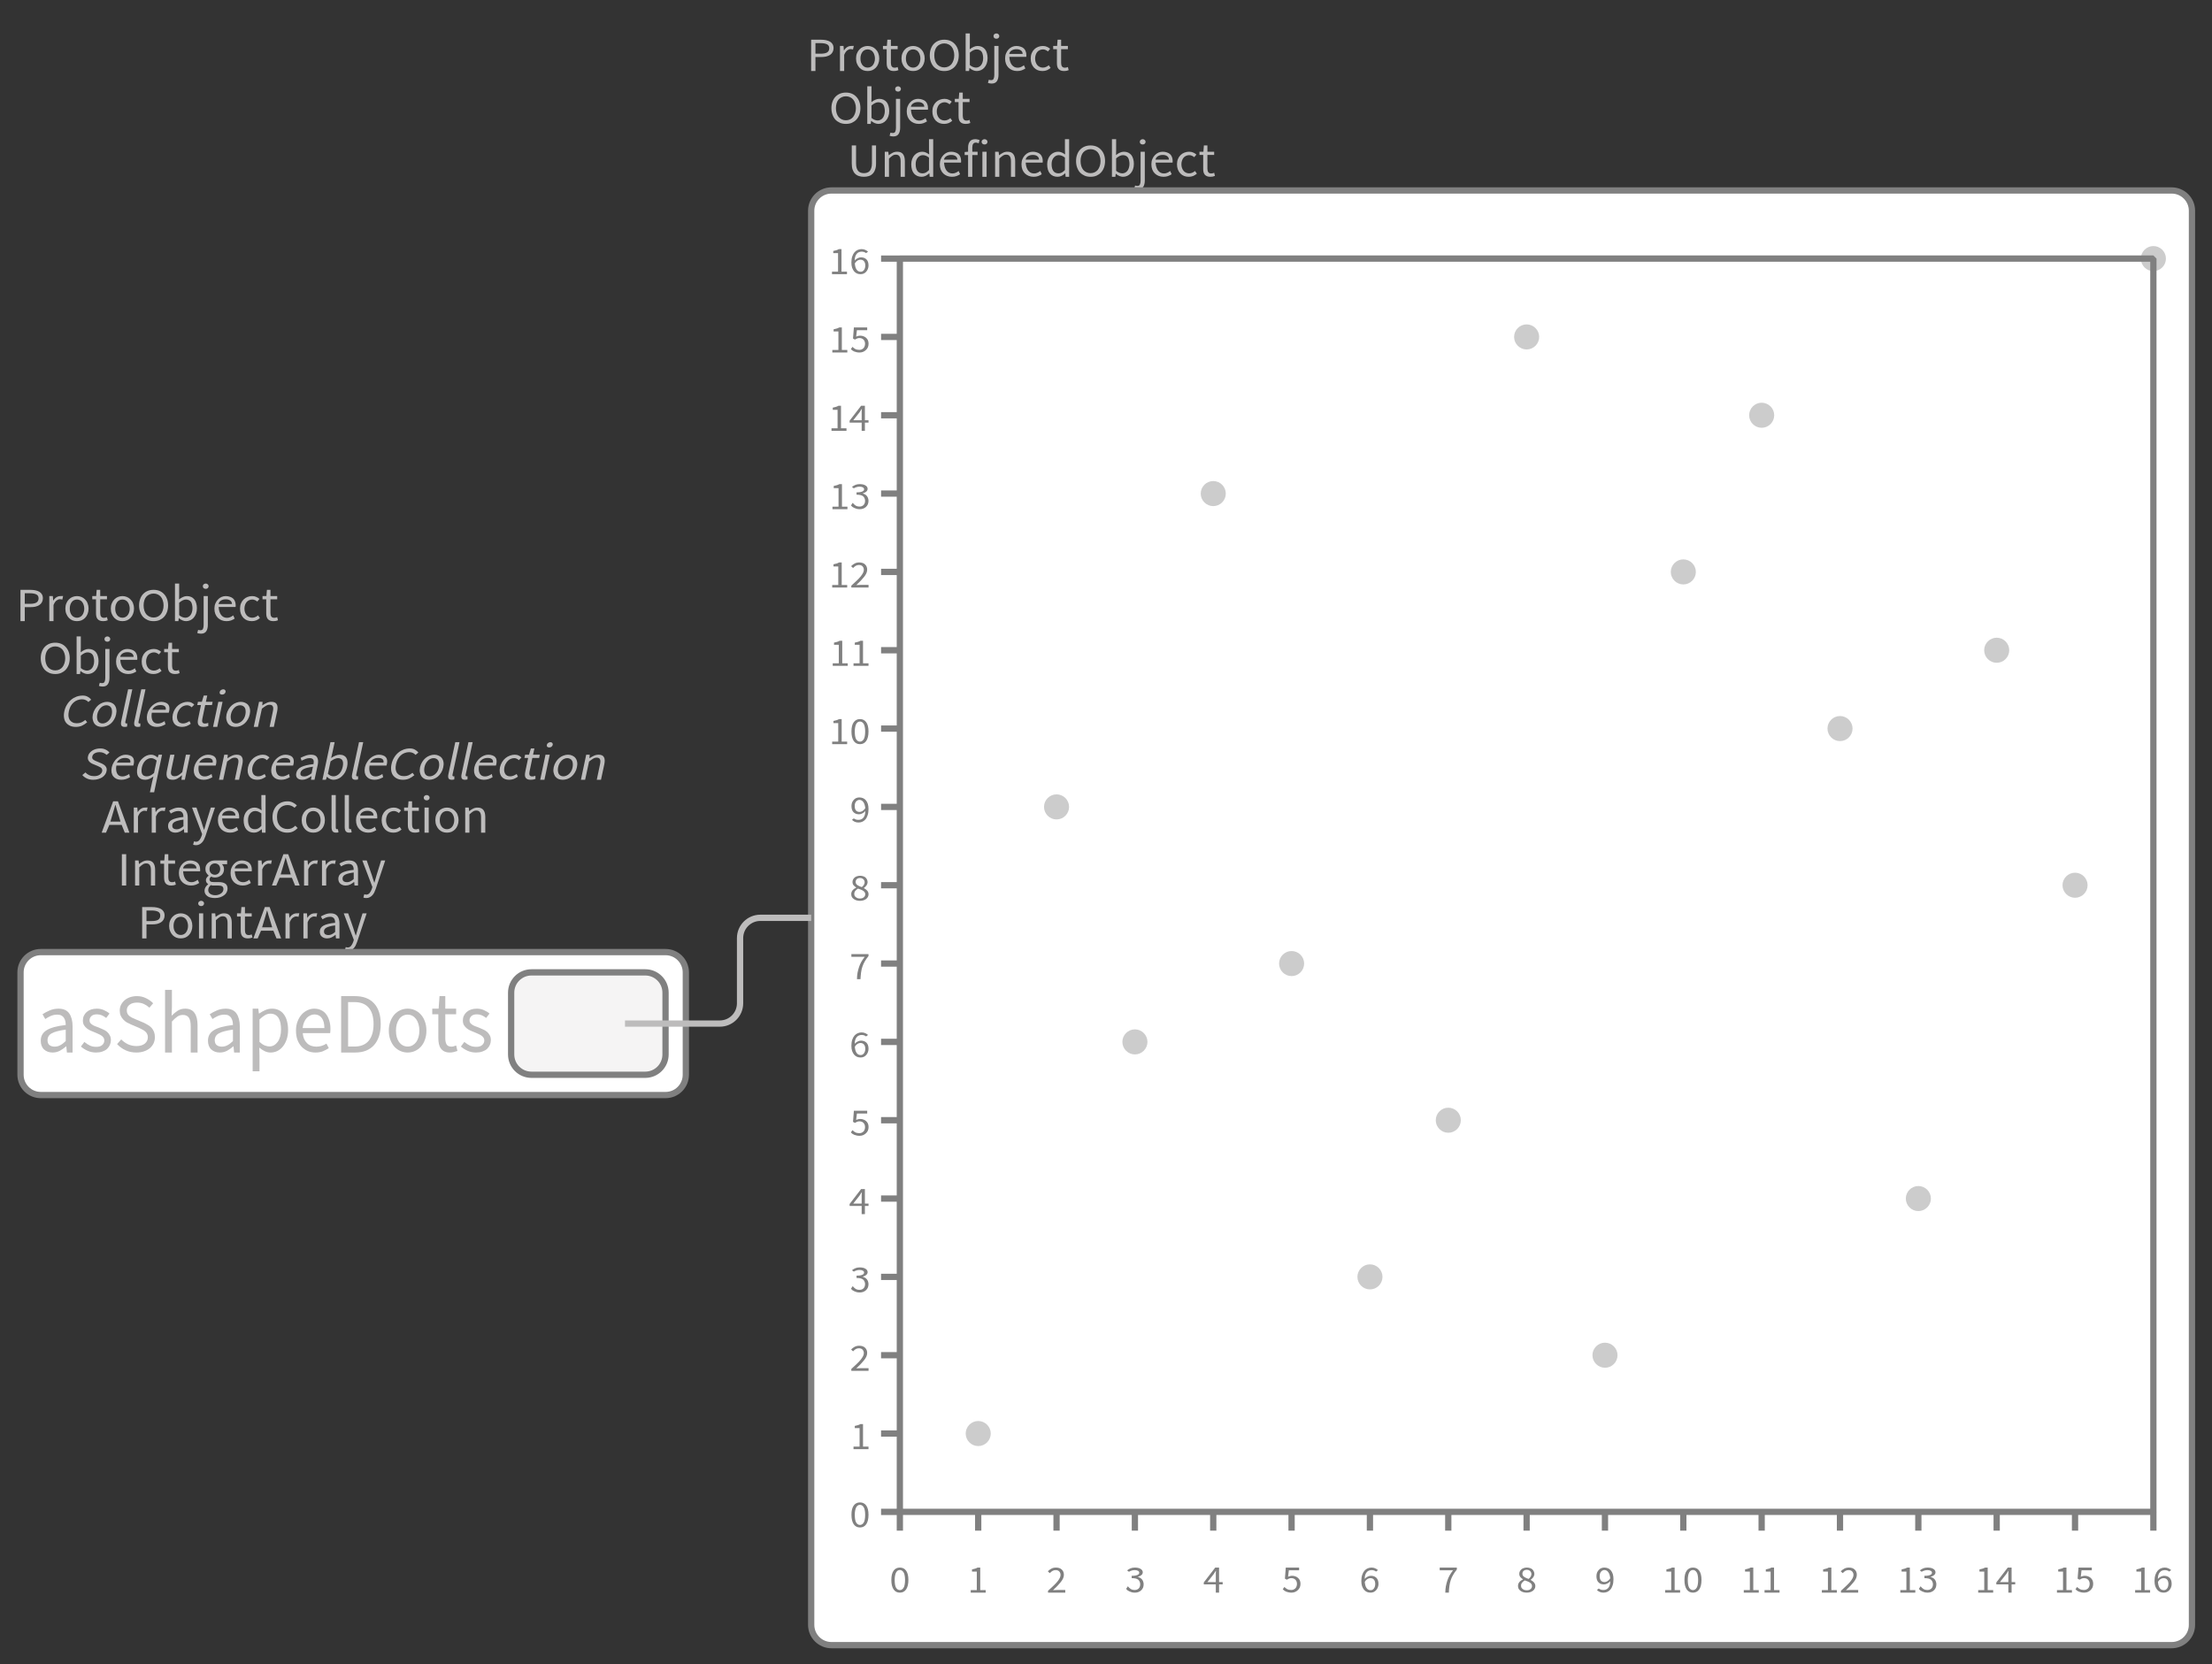 <?xml version="1.0" encoding="UTF-8"?>
<svg xmlns="http://www.w3.org/2000/svg" xmlns:xlink="http://www.w3.org/1999/xlink" width="352.928pt" height="265.547pt" viewBox="0 0 352.928 265.547" version="1.1">
<rect x="0" y="0" width="352.928" height="265.547" fill="#333333" stroke="none"/>
<defs>
<g>
<symbol overflow="visible" id="glyph0-0">
<path style="stroke:none;" d="M 0.953 0 L 0.953 -5.5 L 4.875 -5.5 L 4.875 0 Z M 1.844 -0.484 L 3.953 -0.484 L 3.359 -1.578 L 2.922 -2.438 L 2.891 -2.438 L 2.453 -1.578 Z M 2.891 -3.25 L 2.922 -3.25 L 3.328 -4.016 L 3.875 -5 L 1.938 -5 L 2.484 -4.016 Z M 1.484 -0.922 L 2.531 -2.828 L 1.484 -4.766 Z M 4.312 -0.922 L 4.312 -4.766 L 3.281 -2.828 Z M 4.312 -0.922 "/>
</symbol>
<symbol overflow="visible" id="glyph0-1">
<path style="stroke:none;" d="M 0.734 0 L 0.734 -5 L 2.281 -5 C 2.582 -5 2.859 -4.973 3.109 -4.922 C 3.359 -4.867 3.57 -4.789 3.75 -4.688 C 3.926 -4.582 4.062 -4.445 4.156 -4.281 C 4.258 -4.113 4.312 -3.898 4.312 -3.641 C 4.312 -3.41 4.258 -3.203 4.156 -3.016 C 4.062 -2.836 3.926 -2.691 3.75 -2.578 C 3.57 -2.461 3.363 -2.375 3.125 -2.312 C 2.883 -2.258 2.613 -2.234 2.312 -2.234 L 1.422 -2.234 L 1.422 0 Z M 1.422 -2.766 L 2.234 -2.766 C 2.703 -2.766 3.051 -2.832 3.281 -2.969 C 3.508 -3.113 3.625 -3.336 3.625 -3.641 C 3.625 -3.941 3.504 -4.148 3.266 -4.266 C 3.023 -4.391 2.672 -4.453 2.203 -4.453 L 1.422 -4.453 Z M 1.422 -2.766 "/>
</symbol>
<symbol overflow="visible" id="glyph0-2">
<path style="stroke:none;" d="M 0.672 0 L 0.672 -4 L 1.234 -4 L 1.297 -3.281 L 1.312 -3.281 C 1.445 -3.508 1.613 -3.688 1.812 -3.812 C 2.008 -3.938 2.223 -4 2.453 -4 C 2.609 -4 2.75 -4.004 2.875 -4.016 L 2.75 -3.438 C 2.688 -3.457 2.625 -3.473 2.562 -3.484 C 2.508 -3.492 2.441 -3.5 2.359 -3.5 C 2.191 -3.5 2.016 -3.43 1.828 -3.297 C 1.648 -3.16 1.488 -2.922 1.344 -2.578 L 1.344 0 Z M 0.672 0 "/>
</symbol>
<symbol overflow="visible" id="glyph0-3">
<path style="stroke:none;" d="M 2.234 0 C 1.984 0 1.742 -0.039 1.516 -0.125 C 1.297 -0.219 1.102 -0.348 0.938 -0.516 C 0.77 -0.691 0.633 -0.906 0.531 -1.156 C 0.426 -1.406 0.375 -1.688 0.375 -2 C 0.375 -2.312 0.426 -2.594 0.531 -2.844 C 0.633 -3.094 0.77 -3.301 0.938 -3.469 C 1.102 -3.645 1.297 -3.773 1.516 -3.859 C 1.742 -3.953 1.984 -4 2.234 -4 C 2.484 -4 2.719 -3.953 2.938 -3.859 C 3.156 -3.773 3.348 -3.645 3.516 -3.469 C 3.691 -3.301 3.828 -3.094 3.922 -2.844 C 4.023 -2.594 4.078 -2.312 4.078 -2 C 4.078 -1.688 4.023 -1.406 3.922 -1.156 C 3.828 -0.906 3.691 -0.691 3.516 -0.516 C 3.348 -0.348 3.156 -0.219 2.938 -0.125 C 2.719 -0.039 2.484 0 2.234 0 Z M 2.234 -0.547 C 2.398 -0.547 2.555 -0.582 2.703 -0.656 C 2.848 -0.727 2.969 -0.828 3.062 -0.953 C 3.164 -1.078 3.242 -1.227 3.297 -1.406 C 3.359 -1.582 3.391 -1.781 3.391 -2 C 3.391 -2.207 3.359 -2.398 3.297 -2.578 C 3.242 -2.766 3.164 -2.922 3.062 -3.047 C 2.969 -3.18 2.848 -3.281 2.703 -3.344 C 2.555 -3.414 2.398 -3.453 2.234 -3.453 C 2.055 -3.453 1.895 -3.414 1.75 -3.344 C 1.613 -3.281 1.492 -3.18 1.391 -3.047 C 1.297 -2.922 1.219 -2.766 1.156 -2.578 C 1.102 -2.398 1.078 -2.207 1.078 -2 C 1.078 -1.781 1.102 -1.582 1.156 -1.406 C 1.219 -1.227 1.297 -1.078 1.391 -0.953 C 1.492 -0.828 1.613 -0.727 1.75 -0.656 C 1.895 -0.582 2.055 -0.547 2.234 -0.547 Z M 2.234 -0.547 "/>
</symbol>
<symbol overflow="visible" id="glyph0-4">
<path style="stroke:none;" d="M 1.938 0 C 1.719 0 1.535 -0.031 1.391 -0.094 C 1.242 -0.156 1.125 -0.242 1.031 -0.359 C 0.945 -0.473 0.883 -0.609 0.844 -0.766 C 0.812 -0.93 0.797 -1.109 0.797 -1.297 L 0.797 -3.484 L 0.203 -3.484 L 0.203 -4 L 0.828 -4 L 0.906 -5 L 1.469 -5 L 1.469 -4 L 2.547 -4 L 2.547 -3.484 L 1.469 -3.484 L 1.469 -1.297 C 1.469 -1.055 1.516 -0.867 1.609 -0.734 C 1.703 -0.598 1.863 -0.531 2.094 -0.531 C 2.164 -0.531 2.242 -0.539 2.328 -0.562 C 2.41 -0.582 2.484 -0.609 2.547 -0.641 L 2.672 -0.141 C 2.566 -0.098 2.445 -0.062 2.312 -0.031 C 2.188 -0.008 2.062 0 1.938 0 Z M 1.938 0 "/>
</symbol>
<symbol overflow="visible" id="glyph0-5">
<path style="stroke:none;" d="M 2.734 0 C 2.391 0 2.078 -0.055 1.797 -0.172 C 1.516 -0.297 1.27 -0.461 1.062 -0.672 C 0.863 -0.891 0.707 -1.156 0.594 -1.469 C 0.477 -1.781 0.422 -2.129 0.422 -2.516 C 0.422 -2.898 0.477 -3.242 0.594 -3.547 C 0.707 -3.859 0.863 -4.117 1.062 -4.328 C 1.27 -4.547 1.516 -4.711 1.797 -4.828 C 2.078 -4.941 2.391 -5 2.734 -5 C 3.078 -5 3.391 -4.941 3.672 -4.828 C 3.953 -4.711 4.191 -4.547 4.391 -4.328 C 4.598 -4.117 4.758 -3.859 4.875 -3.547 C 4.988 -3.242 5.047 -2.898 5.047 -2.516 C 5.047 -2.129 4.988 -1.781 4.875 -1.469 C 4.758 -1.156 4.598 -0.891 4.391 -0.672 C 4.191 -0.461 3.953 -0.297 3.672 -0.172 C 3.391 -0.055 3.078 0 2.734 0 Z M 2.734 -0.578 C 2.973 -0.578 3.191 -0.625 3.391 -0.719 C 3.586 -0.812 3.754 -0.941 3.891 -1.109 C 4.023 -1.285 4.129 -1.488 4.203 -1.719 C 4.285 -1.957 4.328 -2.223 4.328 -2.516 C 4.328 -2.805 4.285 -3.066 4.203 -3.297 C 4.129 -3.535 4.023 -3.734 3.891 -3.891 C 3.754 -4.055 3.586 -4.18 3.391 -4.266 C 3.191 -4.359 2.973 -4.406 2.734 -4.406 C 2.492 -4.406 2.273 -4.359 2.078 -4.266 C 1.879 -4.18 1.707 -4.055 1.562 -3.891 C 1.426 -3.734 1.32 -3.535 1.25 -3.297 C 1.176 -3.066 1.141 -2.805 1.141 -2.516 C 1.141 -2.223 1.176 -1.957 1.25 -1.719 C 1.32 -1.488 1.426 -1.285 1.562 -1.109 C 1.707 -0.941 1.879 -0.812 2.078 -0.719 C 2.273 -0.625 2.492 -0.578 2.734 -0.578 Z M 2.734 -0.578 "/>
</symbol>
<symbol overflow="visible" id="glyph0-6">
<path style="stroke:none;" d="M 2.453 0 C 2.266 0 2.066 -0.039 1.859 -0.125 C 1.66 -0.207 1.473 -0.328 1.297 -0.484 L 1.281 -0.484 L 1.219 0 L 0.672 0 L 0.672 -6 L 1.344 -6 L 1.344 -4.266 L 1.328 -3.469 C 1.516 -3.625 1.711 -3.75 1.922 -3.844 C 2.141 -3.945 2.359 -4 2.578 -4 C 2.836 -4 3.066 -3.953 3.266 -3.859 C 3.461 -3.766 3.629 -3.633 3.766 -3.469 C 3.898 -3.301 4 -3.098 4.062 -2.859 C 4.133 -2.617 4.172 -2.352 4.172 -2.062 C 4.172 -1.738 4.125 -1.445 4.031 -1.188 C 3.938 -0.938 3.812 -0.723 3.656 -0.547 C 3.5 -0.367 3.316 -0.234 3.109 -0.141 C 2.898 -0.047 2.68 0 2.453 0 Z M 2.328 -0.547 C 2.492 -0.547 2.645 -0.582 2.781 -0.656 C 2.926 -0.727 3.047 -0.828 3.141 -0.953 C 3.242 -1.078 3.32 -1.234 3.375 -1.422 C 3.438 -1.617 3.469 -1.832 3.469 -2.062 C 3.469 -2.258 3.445 -2.441 3.406 -2.609 C 3.375 -2.785 3.316 -2.938 3.234 -3.062 C 3.148 -3.188 3.039 -3.281 2.906 -3.344 C 2.77 -3.414 2.609 -3.453 2.422 -3.453 C 2.098 -3.453 1.738 -3.281 1.344 -2.938 L 1.344 -0.953 C 1.52 -0.805 1.691 -0.703 1.859 -0.641 C 2.035 -0.578 2.191 -0.547 2.328 -0.547 Z M 2.328 -0.547 "/>
</symbol>
<symbol overflow="visible" id="glyph0-7">
<path style="stroke:none;" d="M 0.266 2 C 0.141 2 0.031 1.988 -0.062 1.969 C -0.164 1.945 -0.254 1.922 -0.328 1.891 L -0.188 1.391 C -0.133 1.41 -0.078 1.426 -0.016 1.438 C 0.047 1.445 0.113 1.453 0.188 1.453 C 0.383 1.453 0.516 1.379 0.578 1.234 C 0.648 1.086 0.688 0.891 0.688 0.641 L 0.688 -4 L 1.359 -4 L 1.359 0.609 C 1.359 1.023 1.273 1.359 1.109 1.609 C 0.941 1.867 0.66 2 0.266 2 Z M 1.031 -5.156 C 0.895 -5.156 0.781 -5.191 0.688 -5.266 C 0.602 -5.348 0.562 -5.453 0.562 -5.578 C 0.562 -5.703 0.602 -5.801 0.688 -5.875 C 0.781 -5.957 0.895 -6 1.031 -6 C 1.156 -6 1.258 -5.957 1.344 -5.875 C 1.438 -5.801 1.484 -5.703 1.484 -5.578 C 1.484 -5.453 1.438 -5.348 1.344 -5.266 C 1.258 -5.191 1.156 -5.156 1.031 -5.156 Z M 1.031 -5.156 "/>
</symbol>
<symbol overflow="visible" id="glyph0-8">
<path style="stroke:none;" d="M 2.297 0 C 2.023 0 1.77 -0.047 1.531 -0.141 C 1.301 -0.234 1.098 -0.363 0.922 -0.531 C 0.754 -0.695 0.617 -0.906 0.516 -1.156 C 0.422 -1.406 0.375 -1.688 0.375 -2 C 0.375 -2.312 0.426 -2.586 0.531 -2.828 C 0.633 -3.078 0.77 -3.285 0.938 -3.453 C 1.102 -3.629 1.289 -3.766 1.5 -3.859 C 1.719 -3.953 1.941 -4 2.172 -4 C 2.422 -4 2.645 -3.961 2.844 -3.891 C 3.051 -3.828 3.223 -3.734 3.359 -3.609 C 3.492 -3.484 3.594 -3.332 3.656 -3.156 C 3.727 -2.977 3.766 -2.781 3.766 -2.562 C 3.766 -2.5 3.766 -2.441 3.766 -2.391 C 3.766 -2.336 3.758 -2.297 3.75 -2.266 L 1.047 -2.266 C 1.078 -1.734 1.207 -1.312 1.438 -1 C 1.676 -0.688 1.988 -0.531 2.375 -0.531 C 2.57 -0.531 2.75 -0.566 2.906 -0.641 C 3.07 -0.711 3.227 -0.805 3.375 -0.922 L 3.609 -0.406 C 3.43 -0.289 3.234 -0.191 3.016 -0.109 C 2.805 -0.035 2.566 0 2.297 0 Z M 1.031 -2.734 L 3.172 -2.734 C 3.172 -2.973 3.082 -3.156 2.906 -3.281 C 2.738 -3.414 2.5 -3.484 2.188 -3.484 C 2.039 -3.484 1.906 -3.469 1.781 -3.438 C 1.656 -3.406 1.539 -3.359 1.438 -3.297 C 1.332 -3.234 1.242 -3.156 1.172 -3.062 C 1.109 -2.969 1.062 -2.859 1.031 -2.734 Z M 1.031 -2.734 "/>
</symbol>
<symbol overflow="visible" id="glyph0-9">
<path style="stroke:none;" d="M 2.25 0 C 1.988 0 1.742 -0.039 1.516 -0.125 C 1.285 -0.219 1.086 -0.348 0.922 -0.516 C 0.754 -0.691 0.617 -0.906 0.516 -1.156 C 0.422 -1.406 0.375 -1.688 0.375 -2 C 0.375 -2.312 0.426 -2.594 0.531 -2.844 C 0.633 -3.094 0.773 -3.301 0.953 -3.469 C 1.129 -3.645 1.332 -3.773 1.562 -3.859 C 1.801 -3.953 2.051 -4 2.312 -4 C 2.57 -4 2.797 -3.953 2.984 -3.859 C 3.172 -3.773 3.332 -3.672 3.469 -3.547 L 3.125 -3.125 C 3.008 -3.227 2.883 -3.305 2.75 -3.359 C 2.625 -3.422 2.484 -3.453 2.328 -3.453 C 2.148 -3.453 1.984 -3.414 1.828 -3.344 C 1.672 -3.281 1.535 -3.18 1.422 -3.047 C 1.316 -2.922 1.234 -2.766 1.172 -2.578 C 1.109 -2.398 1.078 -2.207 1.078 -2 C 1.078 -1.781 1.109 -1.582 1.172 -1.406 C 1.234 -1.227 1.316 -1.078 1.422 -0.953 C 1.523 -0.828 1.656 -0.727 1.812 -0.656 C 1.969 -0.582 2.133 -0.547 2.312 -0.547 C 2.5 -0.547 2.672 -0.582 2.828 -0.656 C 2.984 -0.727 3.125 -0.816 3.25 -0.922 L 3.547 -0.5 C 3.367 -0.344 3.172 -0.219 2.953 -0.125 C 2.734 -0.039 2.5 0 2.25 0 Z M 2.25 0 "/>
</symbol>
<symbol overflow="visible" id="glyph0-10">
<path style="stroke:none;" d="M 1.672 -2.609 L 1.422 -1.766 L 3.031 -1.766 L 2.781 -2.609 C 2.688 -2.898 2.594 -3.195 2.5 -3.5 C 2.414 -3.801 2.328 -4.113 2.234 -4.438 L 2.203 -4.438 C 2.117 -4.113 2.031 -3.801 1.938 -3.5 C 1.852 -3.195 1.766 -2.898 1.672 -2.609 Z M 0.031 0 L 1.859 -5 L 2.625 -5 L 4.453 0 L 3.719 0 L 3.219 -1.234 L 1.25 -1.234 L 0.719 0 Z M 0.031 0 "/>
</symbol>
<symbol overflow="visible" id="glyph0-11">
<path style="stroke:none;" d="M 1.594 0 C 1.258 0 0.977 -0.094 0.75 -0.281 C 0.531 -0.469 0.422 -0.734 0.422 -1.078 C 0.422 -1.492 0.613 -1.812 1 -2.031 C 1.395 -2.25 2.02 -2.406 2.875 -2.5 C 2.875 -2.613 2.863 -2.727 2.844 -2.844 C 2.82 -2.957 2.781 -3.062 2.719 -3.156 C 2.656 -3.25 2.57 -3.32 2.469 -3.375 C 2.363 -3.426 2.227 -3.453 2.062 -3.453 C 1.832 -3.453 1.613 -3.41 1.406 -3.328 C 1.207 -3.242 1.023 -3.148 0.859 -3.047 L 0.594 -3.5 C 0.781 -3.613 1.008 -3.723 1.281 -3.828 C 1.551 -3.941 1.848 -4 2.172 -4 C 2.66 -4 3.016 -3.852 3.234 -3.562 C 3.453 -3.27 3.562 -2.879 3.562 -2.391 L 3.562 0 L 3 0 L 2.953 -0.562 L 2.922 -0.562 C 2.734 -0.406 2.523 -0.27 2.297 -0.156 C 2.078 -0.051 1.844 0 1.594 0 Z M 1.797 -0.531 C 1.984 -0.531 2.16 -0.57 2.328 -0.656 C 2.504 -0.738 2.688 -0.863 2.875 -1.031 L 2.875 -2.078 C 2.539 -2.035 2.258 -1.984 2.031 -1.922 C 1.812 -1.867 1.629 -1.801 1.484 -1.719 C 1.348 -1.645 1.25 -1.555 1.188 -1.453 C 1.125 -1.359 1.094 -1.25 1.094 -1.125 C 1.094 -0.906 1.16 -0.75 1.297 -0.656 C 1.43 -0.57 1.598 -0.531 1.797 -0.531 Z M 1.797 -0.531 "/>
</symbol>
<symbol overflow="visible" id="glyph0-12">
<path style="stroke:none;" d="M 0.734 2 C 0.641 2 0.555 1.992 0.484 1.984 C 0.41 1.973 0.336 1.953 0.266 1.922 L 0.406 1.391 C 0.445 1.398 0.492 1.41 0.547 1.422 C 0.609 1.441 0.66 1.453 0.703 1.453 C 0.93 1.453 1.117 1.363 1.266 1.188 C 1.41 1.008 1.523 0.797 1.609 0.547 L 1.703 0.234 L 0.094 -4 L 0.797 -4 L 1.609 -1.672 C 1.672 -1.473 1.734 -1.27 1.797 -1.062 C 1.867 -0.863 1.938 -0.664 2 -0.469 L 2.031 -0.469 C 2.094 -0.656 2.148 -0.852 2.203 -1.062 C 2.266 -1.27 2.32 -1.473 2.375 -1.672 L 3.094 -4 L 3.75 -4 L 2.234 0.547 C 2.16 0.742 2.082 0.93 2 1.109 C 1.914 1.285 1.812 1.438 1.688 1.562 C 1.562 1.695 1.422 1.801 1.266 1.875 C 1.117 1.957 0.941 2 0.734 2 Z M 0.734 2 "/>
</symbol>
<symbol overflow="visible" id="glyph0-13">
<path style="stroke:none;" d="M 2.047 0 C 1.535 0 1.129 -0.172 0.828 -0.516 C 0.535 -0.859 0.391 -1.352 0.391 -2 C 0.391 -2.301 0.438 -2.578 0.531 -2.828 C 0.625 -3.078 0.75 -3.285 0.906 -3.453 C 1.07 -3.629 1.258 -3.766 1.469 -3.859 C 1.676 -3.953 1.895 -4 2.125 -4 C 2.352 -4 2.551 -3.957 2.719 -3.875 C 2.895 -3.801 3.07 -3.695 3.25 -3.562 L 3.219 -4.297 L 3.219 -6 L 3.891 -6 L 3.891 0 L 3.328 0 L 3.281 -0.547 L 3.25 -0.547 C 3.094 -0.398 2.91 -0.27 2.703 -0.156 C 2.492 -0.051 2.273 0 2.047 0 Z M 2.188 -0.547 C 2.375 -0.547 2.551 -0.586 2.719 -0.672 C 2.883 -0.766 3.051 -0.898 3.219 -1.078 L 3.219 -3.062 C 3.039 -3.195 2.875 -3.297 2.719 -3.359 C 2.562 -3.422 2.398 -3.453 2.234 -3.453 C 2.078 -3.453 1.926 -3.414 1.781 -3.344 C 1.645 -3.27 1.523 -3.172 1.422 -3.047 C 1.316 -2.922 1.234 -2.77 1.172 -2.594 C 1.117 -2.414 1.094 -2.219 1.094 -2 C 1.094 -1.539 1.188 -1.18 1.375 -0.922 C 1.562 -0.672 1.832 -0.547 2.188 -0.547 Z M 2.188 -0.547 "/>
</symbol>
<symbol overflow="visible" id="glyph0-14">
<path style="stroke:none;" d="M 2.781 0 C 2.438 0 2.125 -0.055 1.844 -0.172 C 1.562 -0.285 1.312 -0.445 1.094 -0.656 C 0.883 -0.863 0.719 -1.125 0.594 -1.438 C 0.477 -1.758 0.422 -2.113 0.422 -2.5 C 0.422 -2.883 0.484 -3.227 0.609 -3.531 C 0.734 -3.844 0.898 -4.109 1.109 -4.328 C 1.328 -4.547 1.582 -4.711 1.875 -4.828 C 2.164 -4.941 2.484 -5 2.828 -5 C 3.148 -5 3.438 -4.93 3.688 -4.797 C 3.938 -4.672 4.145 -4.52 4.312 -4.344 L 3.938 -3.969 C 3.789 -4.102 3.625 -4.207 3.438 -4.281 C 3.258 -4.363 3.055 -4.406 2.828 -4.406 C 2.578 -4.406 2.344 -4.359 2.125 -4.266 C 1.914 -4.18 1.738 -4.055 1.594 -3.891 C 1.445 -3.734 1.332 -3.535 1.25 -3.297 C 1.176 -3.055 1.141 -2.797 1.141 -2.516 C 1.141 -2.211 1.176 -1.941 1.25 -1.703 C 1.332 -1.473 1.441 -1.273 1.578 -1.109 C 1.723 -0.941 1.898 -0.812 2.109 -0.719 C 2.316 -0.625 2.551 -0.578 2.812 -0.578 C 3.07 -0.578 3.301 -0.617 3.5 -0.703 C 3.695 -0.797 3.883 -0.93 4.062 -1.109 L 4.438 -0.734 C 4.219 -0.504 3.973 -0.32 3.703 -0.188 C 3.441 -0.062 3.133 0 2.781 0 Z M 2.781 0 "/>
</symbol>
<symbol overflow="visible" id="glyph0-15">
<path style="stroke:none;" d="M 1.391 0 C 1.129 0 0.941 -0.078 0.828 -0.234 C 0.723 -0.391 0.672 -0.613 0.672 -0.906 L 0.672 -6 L 1.344 -6 L 1.344 -0.844 C 1.344 -0.727 1.363 -0.648 1.406 -0.609 C 1.445 -0.566 1.492 -0.547 1.547 -0.547 C 1.566 -0.547 1.582 -0.547 1.594 -0.547 C 1.613 -0.547 1.645 -0.551 1.688 -0.562 L 1.781 -0.062 C 1.738 -0.039 1.688 -0.023 1.625 -0.016 C 1.562 -0.004 1.484 0 1.391 0 Z M 1.391 0 "/>
</symbol>
<symbol overflow="visible" id="glyph0-16">
<path style="stroke:none;" d="M 0.672 0 L 0.672 -4 L 1.344 -4 L 1.344 0 Z M 1.016 -5.156 C 0.891 -5.156 0.781 -5.191 0.688 -5.266 C 0.594 -5.348 0.547 -5.453 0.547 -5.578 C 0.547 -5.703 0.594 -5.801 0.688 -5.875 C 0.781 -5.957 0.891 -6 1.016 -6 C 1.148 -6 1.258 -5.957 1.344 -5.875 C 1.438 -5.801 1.484 -5.703 1.484 -5.578 C 1.484 -5.453 1.438 -5.348 1.344 -5.266 C 1.258 -5.191 1.148 -5.156 1.016 -5.156 Z M 1.016 -5.156 "/>
</symbol>
<symbol overflow="visible" id="glyph0-17">
<path style="stroke:none;" d="M 0.672 0 L 0.672 -4 L 1.234 -4 L 1.297 -3.438 L 1.312 -3.438 C 1.508 -3.594 1.711 -3.723 1.922 -3.828 C 2.129 -3.941 2.375 -4 2.656 -4 C 3.082 -4 3.391 -3.867 3.578 -3.609 C 3.773 -3.359 3.875 -2.984 3.875 -2.484 L 3.875 0 L 3.203 0 L 3.203 -2.453 C 3.203 -2.828 3.141 -3.098 3.016 -3.266 C 2.898 -3.441 2.711 -3.531 2.453 -3.531 C 2.234 -3.531 2.047 -3.473 1.891 -3.359 C 1.734 -3.254 1.551 -3.102 1.344 -2.906 L 1.344 0 Z M 0.672 0 "/>
</symbol>
<symbol overflow="visible" id="glyph0-18">
<path style="stroke:none;" d="M 0.734 0 L 0.734 -5 L 1.422 -5 L 1.422 0 Z M 0.734 0 "/>
</symbol>
<symbol overflow="visible" id="glyph0-19">
<path style="stroke:none;" d="M 2.031 2 C 1.781 2 1.551 1.973 1.344 1.922 C 1.145 1.879 0.973 1.801 0.828 1.688 C 0.68 1.582 0.566 1.457 0.484 1.312 C 0.41 1.164 0.375 1 0.375 0.812 C 0.375 0.625 0.426 0.441 0.531 0.266 C 0.633 0.098 0.773 -0.055 0.953 -0.203 L 0.953 -0.234 C 0.859 -0.285 0.773 -0.363 0.703 -0.469 C 0.629 -0.57 0.594 -0.695 0.594 -0.844 C 0.594 -1.008 0.641 -1.148 0.734 -1.266 C 0.828 -1.391 0.926 -1.488 1.031 -1.562 L 1.031 -1.594 C 0.906 -1.695 0.785 -1.836 0.672 -2.016 C 0.566 -2.191 0.516 -2.395 0.516 -2.625 C 0.516 -2.844 0.551 -3.035 0.625 -3.203 C 0.707 -3.367 0.816 -3.508 0.953 -3.625 C 1.098 -3.75 1.258 -3.844 1.438 -3.906 C 1.625 -3.969 1.82 -4 2.031 -4 C 2.133 -4 2.234 -4 2.328 -4 C 2.43 -4 2.52 -4 2.594 -4 L 3.984 -4 L 3.984 -3.406 L 3.156 -3.406 C 3.25 -3.312 3.328 -3.195 3.391 -3.062 C 3.453 -2.926 3.484 -2.773 3.484 -2.609 C 3.484 -2.41 3.445 -2.227 3.375 -2.062 C 3.301 -1.895 3.195 -1.754 3.062 -1.641 C 2.926 -1.535 2.77 -1.445 2.594 -1.375 C 2.414 -1.312 2.227 -1.281 2.031 -1.281 C 1.926 -1.281 1.82 -1.289 1.719 -1.312 C 1.613 -1.344 1.516 -1.379 1.422 -1.422 C 1.348 -1.359 1.285 -1.289 1.234 -1.219 C 1.191 -1.145 1.172 -1.062 1.172 -0.969 C 1.172 -0.844 1.219 -0.738 1.312 -0.656 C 1.414 -0.582 1.602 -0.547 1.875 -0.547 L 2.656 -0.547 C 3.113 -0.547 3.457 -0.461 3.688 -0.297 C 3.926 -0.141 4.047 0.125 4.047 0.5 C 4.047 0.695 4 0.891 3.906 1.078 C 3.812 1.266 3.676 1.422 3.5 1.547 C 3.332 1.68 3.125 1.789 2.875 1.875 C 2.625 1.957 2.344 2 2.031 2 Z M 2.031 -1.719 C 2.145 -1.719 2.25 -1.738 2.344 -1.781 C 2.445 -1.82 2.535 -1.879 2.609 -1.953 C 2.691 -2.035 2.754 -2.129 2.797 -2.234 C 2.848 -2.348 2.875 -2.477 2.875 -2.625 C 2.875 -2.914 2.789 -3.141 2.625 -3.297 C 2.457 -3.453 2.258 -3.531 2.031 -3.531 C 1.789 -3.531 1.586 -3.453 1.422 -3.297 C 1.254 -3.141 1.172 -2.914 1.172 -2.625 C 1.172 -2.477 1.191 -2.348 1.234 -2.234 C 1.285 -2.129 1.348 -2.035 1.422 -1.953 C 1.504 -1.879 1.598 -1.82 1.703 -1.781 C 1.805 -1.738 1.914 -1.719 2.031 -1.719 Z M 2.125 1.547 C 2.312 1.547 2.484 1.516 2.641 1.453 C 2.797 1.398 2.93 1.328 3.047 1.234 C 3.16 1.148 3.242 1.051 3.297 0.938 C 3.359 0.82 3.391 0.703 3.391 0.578 C 3.391 0.367 3.32 0.219 3.188 0.125 C 3.051 0.039 2.848 0 2.578 0 L 1.891 0 C 1.816 0 1.734 0 1.641 0 C 1.547 -0.008 1.457 -0.031 1.375 -0.062 C 1.227 0.062 1.125 0.188 1.062 0.312 C 1 0.445 0.969 0.582 0.969 0.719 C 0.969 0.969 1.066 1.164 1.266 1.312 C 1.473 1.469 1.758 1.547 2.125 1.547 Z M 2.125 1.547 "/>
</symbol>
<symbol overflow="visible" id="glyph0-20">
<path style="stroke:none;" d="M 2.656 0 C 2.383 0 2.129 -0.035 1.891 -0.109 C 1.648 -0.18 1.441 -0.301 1.266 -0.469 C 1.098 -0.633 0.961 -0.852 0.859 -1.125 C 0.766 -1.395 0.719 -1.727 0.719 -2.125 L 0.719 -5 L 1.406 -5 L 1.406 -2.141 C 1.406 -1.836 1.438 -1.586 1.5 -1.391 C 1.562 -1.191 1.648 -1.031 1.766 -0.906 C 1.879 -0.789 2.008 -0.707 2.156 -0.656 C 2.312 -0.602 2.477 -0.578 2.656 -0.578 C 2.844 -0.578 3.008 -0.602 3.156 -0.656 C 3.312 -0.707 3.445 -0.789 3.562 -0.906 C 3.676 -1.031 3.766 -1.191 3.828 -1.391 C 3.898 -1.586 3.938 -1.836 3.938 -2.141 L 3.938 -5 L 4.594 -5 L 4.594 -2.125 C 4.594 -1.727 4.539 -1.395 4.438 -1.125 C 4.344 -0.852 4.207 -0.633 4.031 -0.469 C 3.863 -0.301 3.66 -0.18 3.422 -0.109 C 3.191 -0.035 2.938 0 2.656 0 Z M 2.656 0 "/>
</symbol>
<symbol overflow="visible" id="glyph0-21">
<path style="stroke:none;" d="M 0.797 0 L 0.797 -3.469 L 0.25 -3.469 L 0.25 -3.953 L 0.797 -4 L 0.797 -4.656 C 0.797 -5.07 0.891 -5.398 1.078 -5.641 C 1.266 -5.879 1.555 -6 1.953 -6 C 2.086 -6 2.207 -5.984 2.312 -5.953 C 2.426 -5.93 2.531 -5.906 2.625 -5.875 L 2.484 -5.344 C 2.328 -5.414 2.176 -5.453 2.031 -5.453 C 1.656 -5.453 1.469 -5.188 1.469 -4.656 L 1.469 -4 L 2.312 -4 L 2.312 -3.469 L 1.469 -3.469 L 1.469 0 Z M 0.797 0 "/>
</symbol>
<symbol overflow="visible" id="glyph1-0">
<path style="stroke:none;" d="M 0.953 0 L 2.125 -5.5 L 6.047 -5.5 L 4.875 0 Z M 1.953 -0.484 L 4.062 -0.484 L 3.688 -1.578 L 3.438 -2.438 L 3.406 -2.438 L 2.781 -1.578 Z M 3.578 -3.25 L 3.609 -3.25 L 4.188 -4.016 L 4.938 -5 L 3 -5 L 3.344 -4.016 Z M 1.688 -0.922 L 3.125 -2.828 L 2.5 -4.766 Z M 4.516 -0.922 L 5.328 -4.766 L 3.875 -2.828 Z M 4.516 -0.922 "/>
</symbol>
<symbol overflow="visible" id="glyph1-1">
<path style="stroke:none;" d="M 2.781 0 C 2.438 0 2.133 -0.055 1.875 -0.172 C 1.625 -0.285 1.41 -0.445 1.234 -0.656 C 1.066 -0.863 0.957 -1.125 0.906 -1.438 C 0.852 -1.758 0.867 -2.113 0.953 -2.5 C 1.035 -2.883 1.172 -3.227 1.359 -3.531 C 1.547 -3.844 1.77 -4.109 2.031 -4.328 C 2.289 -4.547 2.578 -4.711 2.891 -4.828 C 3.211 -4.941 3.547 -5 3.891 -5 C 4.211 -5 4.484 -4.93 4.703 -4.797 C 4.93 -4.672 5.109 -4.52 5.234 -4.344 L 4.781 -3.969 C 4.664 -4.102 4.523 -4.207 4.359 -4.281 C 4.191 -4.363 3.992 -4.406 3.766 -4.406 C 3.516 -4.406 3.27 -4.359 3.031 -4.266 C 2.801 -4.18 2.598 -4.055 2.422 -3.891 C 2.242 -3.734 2.086 -3.535 1.953 -3.297 C 1.828 -3.055 1.734 -2.797 1.672 -2.516 C 1.609 -2.211 1.586 -1.941 1.609 -1.703 C 1.641 -1.473 1.707 -1.273 1.812 -1.109 C 1.926 -0.941 2.078 -0.812 2.266 -0.719 C 2.453 -0.625 2.676 -0.578 2.938 -0.578 C 3.195 -0.578 3.43 -0.617 3.641 -0.703 C 3.859 -0.797 4.078 -0.93 4.297 -1.109 L 4.594 -0.734 C 4.32 -0.504 4.039 -0.32 3.75 -0.188 C 3.457 -0.062 3.133 0 2.781 0 Z M 2.781 0 "/>
</symbol>
<symbol overflow="visible" id="glyph1-2">
<path style="stroke:none;" d="M 2.234 0 C 1.984 0 1.754 -0.039 1.547 -0.125 C 1.348 -0.219 1.18 -0.348 1.047 -0.516 C 0.922 -0.691 0.832 -0.906 0.781 -1.156 C 0.727 -1.406 0.734 -1.688 0.797 -2 C 0.867 -2.312 0.984 -2.594 1.141 -2.844 C 1.297 -3.094 1.473 -3.301 1.672 -3.469 C 1.879 -3.645 2.102 -3.773 2.344 -3.859 C 2.582 -3.953 2.828 -4 3.078 -4 C 3.328 -4 3.551 -3.953 3.75 -3.859 C 3.957 -3.773 4.129 -3.645 4.266 -3.469 C 4.398 -3.301 4.488 -3.094 4.531 -2.844 C 4.582 -2.594 4.57 -2.312 4.5 -2 C 4.438 -1.688 4.328 -1.406 4.172 -1.156 C 4.023 -0.906 3.848 -0.691 3.641 -0.516 C 3.43 -0.348 3.207 -0.219 2.969 -0.125 C 2.727 -0.039 2.484 0 2.234 0 Z M 2.344 -0.547 C 2.508 -0.547 2.672 -0.582 2.828 -0.656 C 2.992 -0.727 3.141 -0.828 3.266 -0.953 C 3.398 -1.078 3.516 -1.227 3.609 -1.406 C 3.703 -1.582 3.77 -1.781 3.812 -2 C 3.852 -2.207 3.863 -2.398 3.844 -2.578 C 3.832 -2.766 3.789 -2.922 3.719 -3.047 C 3.645 -3.18 3.539 -3.281 3.406 -3.344 C 3.281 -3.414 3.133 -3.453 2.969 -3.453 C 2.789 -3.453 2.625 -3.414 2.469 -3.344 C 2.312 -3.281 2.172 -3.18 2.047 -3.047 C 1.922 -2.922 1.805 -2.766 1.703 -2.578 C 1.609 -2.398 1.539 -2.207 1.5 -2 C 1.457 -1.781 1.445 -1.582 1.469 -1.406 C 1.488 -1.227 1.531 -1.078 1.594 -0.953 C 1.664 -0.828 1.766 -0.727 1.891 -0.656 C 2.016 -0.582 2.164 -0.547 2.344 -0.547 Z M 2.344 -0.547 "/>
</symbol>
<symbol overflow="visible" id="glyph1-3">
<path style="stroke:none;" d="M 1.391 0 C 1.129 0 0.957 -0.078 0.875 -0.234 C 0.801 -0.391 0.797 -0.613 0.859 -0.906 L 1.953 -6 L 2.625 -6 L 1.516 -0.844 C 1.492 -0.727 1.5 -0.648 1.531 -0.609 C 1.562 -0.566 1.602 -0.547 1.656 -0.547 C 1.676 -0.547 1.691 -0.547 1.703 -0.547 C 1.723 -0.547 1.758 -0.551 1.812 -0.562 L 1.797 -0.062 C 1.742 -0.039 1.688 -0.023 1.625 -0.016 C 1.562 -0.004 1.484 0 1.391 0 Z M 1.391 0 "/>
</symbol>
<symbol overflow="visible" id="glyph1-4">
<path style="stroke:none;" d="M 2.297 0 C 2.023 0 1.781 -0.047 1.562 -0.141 C 1.352 -0.234 1.18 -0.363 1.047 -0.531 C 0.91 -0.695 0.816 -0.906 0.766 -1.156 C 0.723 -1.406 0.734 -1.688 0.797 -2 C 0.867 -2.312 0.984 -2.586 1.141 -2.828 C 1.297 -3.078 1.473 -3.285 1.672 -3.453 C 1.879 -3.629 2.098 -3.766 2.328 -3.859 C 2.555 -3.953 2.785 -4 3.016 -4 C 3.266 -4 3.484 -3.961 3.672 -3.891 C 3.867 -3.828 4.02 -3.734 4.125 -3.609 C 4.238 -3.484 4.305 -3.332 4.328 -3.156 C 4.359 -2.977 4.352 -2.781 4.312 -2.562 C 4.301 -2.5 4.285 -2.441 4.266 -2.391 C 4.254 -2.336 4.242 -2.297 4.234 -2.266 L 1.531 -2.266 C 1.445 -1.734 1.488 -1.312 1.656 -1 C 1.82 -0.688 2.098 -0.531 2.484 -0.531 C 2.68 -0.531 2.867 -0.566 3.047 -0.641 C 3.223 -0.711 3.398 -0.805 3.578 -0.922 L 3.703 -0.406 C 3.492 -0.289 3.273 -0.191 3.047 -0.109 C 2.816 -0.035 2.566 0 2.297 0 Z M 1.609 -2.734 L 3.75 -2.734 C 3.801 -2.973 3.754 -3.156 3.609 -3.281 C 3.461 -3.414 3.234 -3.484 2.922 -3.484 C 2.773 -3.484 2.633 -3.469 2.5 -3.438 C 2.375 -3.406 2.254 -3.359 2.141 -3.297 C 2.023 -3.234 1.922 -3.156 1.828 -3.062 C 1.742 -2.969 1.672 -2.859 1.609 -2.734 Z M 1.609 -2.734 "/>
</symbol>
<symbol overflow="visible" id="glyph1-5">
<path style="stroke:none;" d="M 2.25 0 C 1.988 0 1.754 -0.039 1.547 -0.125 C 1.336 -0.219 1.164 -0.348 1.031 -0.516 C 0.906 -0.691 0.816 -0.906 0.766 -1.156 C 0.723 -1.406 0.734 -1.688 0.797 -2 C 0.867 -2.312 0.984 -2.594 1.141 -2.844 C 1.297 -3.094 1.477 -3.301 1.688 -3.469 C 1.906 -3.645 2.141 -3.773 2.391 -3.859 C 2.641 -3.953 2.895 -4 3.156 -4 C 3.414 -4 3.629 -3.953 3.797 -3.859 C 3.973 -3.773 4.113 -3.672 4.219 -3.547 L 3.797 -3.125 C 3.703 -3.227 3.594 -3.305 3.469 -3.359 C 3.352 -3.422 3.219 -3.453 3.062 -3.453 C 2.883 -3.453 2.707 -3.414 2.531 -3.344 C 2.363 -3.281 2.211 -3.18 2.078 -3.047 C 1.941 -2.922 1.82 -2.766 1.719 -2.578 C 1.613 -2.398 1.539 -2.207 1.5 -2 C 1.457 -1.781 1.445 -1.582 1.469 -1.406 C 1.5 -1.227 1.551 -1.078 1.625 -0.953 C 1.695 -0.828 1.801 -0.727 1.938 -0.656 C 2.082 -0.582 2.242 -0.547 2.422 -0.547 C 2.609 -0.547 2.785 -0.582 2.953 -0.656 C 3.129 -0.727 3.297 -0.816 3.453 -0.922 L 3.656 -0.5 C 3.445 -0.344 3.223 -0.219 2.984 -0.125 C 2.742 -0.039 2.5 0 2.25 0 Z M 2.25 0 "/>
</symbol>
<symbol overflow="visible" id="glyph1-6">
<path style="stroke:none;" d="M 1.938 0 C 1.719 0 1.539 -0.031 1.406 -0.094 C 1.281 -0.156 1.18 -0.242 1.109 -0.359 C 1.047 -0.473 1.016 -0.609 1.016 -0.766 C 1.016 -0.93 1.035 -1.109 1.078 -1.297 L 1.531 -3.484 L 0.938 -3.484 L 1.047 -4 L 1.672 -4 L 1.969 -5 L 2.531 -5 L 2.312 -4 L 3.391 -4 L 3.281 -3.484 L 2.203 -3.484 L 1.75 -1.297 C 1.695 -1.055 1.703 -0.867 1.766 -0.734 C 1.828 -0.598 1.973 -0.531 2.203 -0.531 C 2.273 -0.531 2.352 -0.539 2.438 -0.562 C 2.531 -0.582 2.613 -0.609 2.688 -0.641 L 2.703 -0.141 C 2.586 -0.098 2.461 -0.062 2.328 -0.031 C 2.191 -0.008 2.062 0 1.938 0 Z M 1.938 0 "/>
</symbol>
<symbol overflow="visible" id="glyph1-7">
<path style="stroke:none;" d="M 0.672 0 L 1.516 -4 L 2.188 -4 L 1.344 0 Z M 2.109 -5.156 C 1.984 -5.156 1.879 -5.191 1.797 -5.266 C 1.723 -5.348 1.703 -5.453 1.734 -5.578 C 1.754 -5.703 1.82 -5.801 1.938 -5.875 C 2.051 -5.957 2.172 -6 2.297 -6 C 2.43 -6 2.531 -5.957 2.594 -5.875 C 2.664 -5.801 2.691 -5.703 2.672 -5.578 C 2.641 -5.453 2.57 -5.348 2.469 -5.266 C 2.363 -5.191 2.242 -5.156 2.109 -5.156 Z M 2.109 -5.156 "/>
</symbol>
<symbol overflow="visible" id="glyph1-8">
<path style="stroke:none;" d="M 0.672 0 L 1.516 -4 L 2.078 -4 L 2.031 -3.438 L 2.047 -3.438 C 2.273 -3.594 2.504 -3.723 2.734 -3.828 C 2.961 -3.941 3.219 -4 3.5 -4 C 3.926 -4 4.207 -3.867 4.344 -3.609 C 4.488 -3.359 4.508 -2.984 4.406 -2.484 L 3.875 0 L 3.203 0 L 3.719 -2.453 C 3.801 -2.828 3.801 -3.098 3.719 -3.266 C 3.633 -3.441 3.461 -3.531 3.203 -3.531 C 2.984 -3.531 2.785 -3.473 2.609 -3.359 C 2.43 -3.254 2.219 -3.102 1.969 -2.906 L 1.344 0 Z M 0.672 0 "/>
</symbol>
<symbol overflow="visible" id="glyph1-9">
<path style="stroke:none;" d="M 2.234 0 C 1.859 0 1.523 -0.066 1.234 -0.203 C 0.941 -0.336 0.695 -0.52 0.5 -0.75 L 1 -1.172 C 1.156 -0.992 1.352 -0.848 1.594 -0.734 C 1.832 -0.629 2.094 -0.578 2.375 -0.578 C 2.727 -0.578 3.02 -0.648 3.25 -0.797 C 3.477 -0.941 3.617 -1.133 3.672 -1.375 C 3.691 -1.477 3.688 -1.57 3.656 -1.656 C 3.625 -1.75 3.578 -1.828 3.516 -1.891 C 3.453 -1.953 3.367 -2.004 3.266 -2.047 C 3.172 -2.098 3.066 -2.148 2.953 -2.203 L 2.234 -2.5 C 2.117 -2.539 2.004 -2.598 1.891 -2.672 C 1.773 -2.742 1.676 -2.828 1.594 -2.922 C 1.508 -3.023 1.445 -3.141 1.406 -3.266 C 1.363 -3.398 1.363 -3.555 1.406 -3.734 C 1.438 -3.91 1.508 -4.078 1.625 -4.234 C 1.75 -4.391 1.895 -4.523 2.062 -4.641 C 2.238 -4.754 2.438 -4.844 2.656 -4.906 C 2.883 -4.969 3.125 -5 3.375 -5 C 3.695 -5 3.977 -4.938 4.219 -4.812 C 4.469 -4.695 4.672 -4.539 4.828 -4.344 L 4.375 -3.969 C 4.238 -4.102 4.078 -4.207 3.891 -4.281 C 3.711 -4.363 3.5 -4.406 3.25 -4.406 C 2.945 -4.406 2.688 -4.344 2.469 -4.219 C 2.258 -4.094 2.133 -3.926 2.094 -3.719 C 2.062 -3.602 2.062 -3.504 2.094 -3.422 C 2.133 -3.336 2.191 -3.266 2.266 -3.203 C 2.348 -3.148 2.438 -3.098 2.531 -3.047 C 2.625 -3.004 2.723 -2.961 2.828 -2.922 L 3.531 -2.625 C 3.664 -2.57 3.789 -2.504 3.906 -2.422 C 4.031 -2.348 4.129 -2.258 4.203 -2.156 C 4.285 -2.062 4.344 -1.945 4.375 -1.812 C 4.406 -1.688 4.398 -1.535 4.359 -1.359 C 4.328 -1.172 4.25 -0.992 4.125 -0.828 C 4.008 -0.66 3.859 -0.516 3.672 -0.391 C 3.484 -0.273 3.27 -0.18 3.031 -0.109 C 2.789 -0.035 2.523 0 2.234 0 Z M 2.234 0 "/>
</symbol>
<symbol overflow="visible" id="glyph1-10">
<path style="stroke:none;" d="M 2.797 2 L 3.156 0.312 L 3.359 -0.531 C 3.16 -0.375 2.945 -0.242 2.719 -0.141 C 2.5 -0.047 2.273 0 2.047 0 C 1.535 0 1.164 -0.172 0.938 -0.516 C 0.719 -0.859 0.676 -1.352 0.812 -2 C 0.875 -2.301 0.977 -2.578 1.125 -2.828 C 1.281 -3.078 1.457 -3.285 1.656 -3.453 C 1.852 -3.629 2.062 -3.766 2.281 -3.859 C 2.508 -3.953 2.738 -4 2.969 -4 C 3.195 -4 3.391 -3.957 3.547 -3.875 C 3.711 -3.801 3.867 -3.691 4.016 -3.547 L 4.031 -3.547 L 4.188 -4 L 4.734 -4 L 3.469 2 Z M 2.297 -0.547 C 2.484 -0.547 2.672 -0.586 2.859 -0.672 C 3.047 -0.766 3.242 -0.898 3.453 -1.078 L 3.875 -3.062 C 3.719 -3.195 3.566 -3.297 3.422 -3.359 C 3.285 -3.422 3.133 -3.453 2.969 -3.453 C 2.812 -3.453 2.656 -3.414 2.5 -3.344 C 2.344 -3.27 2.195 -3.172 2.062 -3.047 C 1.938 -2.922 1.828 -2.77 1.734 -2.594 C 1.641 -2.414 1.566 -2.219 1.516 -2 C 1.422 -1.539 1.438 -1.18 1.562 -0.922 C 1.695 -0.672 1.941 -0.547 2.297 -0.547 Z M 2.297 -0.547 "/>
</symbol>
<symbol overflow="visible" id="glyph1-11">
<path style="stroke:none;" d="M 1.844 0 C 1.414 0 1.129 -0.125 0.984 -0.375 C 0.848 -0.633 0.836 -1.02 0.953 -1.531 L 1.469 -4 L 2.141 -4 L 1.641 -1.609 C 1.555 -1.242 1.555 -0.977 1.641 -0.812 C 1.734 -0.645 1.91 -0.562 2.172 -0.562 C 2.379 -0.562 2.57 -0.613 2.75 -0.719 C 2.938 -0.82 3.148 -0.988 3.391 -1.219 L 3.969 -4 L 4.641 -4 L 3.797 0 L 3.25 0 L 3.344 -0.703 L 3.312 -0.703 C 3.07 -0.492 2.836 -0.32 2.609 -0.188 C 2.379 -0.062 2.125 0 1.844 0 Z M 1.844 0 "/>
</symbol>
<symbol overflow="visible" id="glyph1-12">
<path style="stroke:none;" d="M 1.594 0 C 1.258 0 1 -0.094 0.812 -0.281 C 0.633 -0.469 0.582 -0.734 0.656 -1.078 C 0.738 -1.492 1 -1.812 1.438 -2.031 C 1.875 -2.25 2.531 -2.406 3.406 -2.5 C 3.426 -2.613 3.438 -2.727 3.438 -2.844 C 3.445 -2.957 3.43 -3.062 3.391 -3.156 C 3.348 -3.25 3.281 -3.32 3.188 -3.375 C 3.094 -3.426 2.961 -3.453 2.797 -3.453 C 2.566 -3.453 2.344 -3.41 2.125 -3.328 C 1.906 -3.242 1.695 -3.148 1.5 -3.047 L 1.344 -3.5 C 1.551 -3.613 1.801 -3.723 2.094 -3.828 C 2.383 -3.941 2.691 -4 3.016 -4 C 3.504 -4 3.828 -3.852 3.984 -3.562 C 4.148 -3.27 4.18 -2.879 4.078 -2.391 L 3.562 0 L 3 0 L 3.078 -0.562 L 3.047 -0.562 C 2.816 -0.406 2.578 -0.27 2.328 -0.156 C 2.086 -0.051 1.844 0 1.594 0 Z M 1.906 -0.531 C 2.094 -0.531 2.281 -0.57 2.469 -0.656 C 2.664 -0.738 2.875 -0.863 3.094 -1.031 L 3.312 -2.078 C 2.969 -2.035 2.676 -1.984 2.438 -1.922 C 2.207 -1.867 2.016 -1.801 1.859 -1.719 C 1.703 -1.645 1.582 -1.555 1.5 -1.453 C 1.414 -1.359 1.359 -1.25 1.328 -1.125 C 1.285 -0.906 1.32 -0.75 1.438 -0.656 C 1.551 -0.57 1.707 -0.531 1.906 -0.531 Z M 1.906 -0.531 "/>
</symbol>
<symbol overflow="visible" id="glyph1-13">
<path style="stroke:none;" d="M 2.453 0 C 2.266 0 2.078 -0.039 1.891 -0.125 C 1.703 -0.207 1.539 -0.328 1.406 -0.484 L 1.391 -0.484 L 1.219 0 L 0.672 0 L 1.953 -6 L 2.625 -6 L 2.25 -4.266 L 2.062 -3.469 C 2.281 -3.625 2.504 -3.75 2.734 -3.844 C 2.973 -3.945 3.203 -4 3.422 -4 C 3.68 -4 3.898 -3.953 4.078 -3.859 C 4.266 -3.766 4.406 -3.633 4.5 -3.469 C 4.602 -3.301 4.66 -3.098 4.672 -2.859 C 4.691 -2.617 4.672 -2.352 4.609 -2.062 C 4.535 -1.738 4.426 -1.445 4.281 -1.188 C 4.133 -0.938 3.961 -0.723 3.766 -0.547 C 3.578 -0.367 3.367 -0.234 3.141 -0.141 C 2.91 -0.047 2.68 0 2.453 0 Z M 2.438 -0.547 C 2.602 -0.547 2.766 -0.582 2.922 -0.656 C 3.078 -0.727 3.219 -0.828 3.344 -0.953 C 3.477 -1.078 3.594 -1.234 3.688 -1.422 C 3.781 -1.617 3.852 -1.832 3.906 -2.062 C 3.945 -2.258 3.969 -2.441 3.969 -2.609 C 3.969 -2.785 3.938 -2.938 3.875 -3.062 C 3.82 -3.188 3.734 -3.281 3.609 -3.344 C 3.492 -3.414 3.344 -3.453 3.156 -3.453 C 2.832 -3.453 2.438 -3.281 1.969 -2.938 L 1.547 -0.953 C 1.691 -0.805 1.844 -0.703 2 -0.641 C 2.156 -0.578 2.301 -0.547 2.438 -0.547 Z M 2.438 -0.547 "/>
</symbol>
<symbol overflow="visible" id="glyph2-0">
<path style="stroke:none;" d="M 1.141 0 L 1.141 -8.797 L 7.703 -8.797 L 7.703 0 Z M 2.609 -0.766 L 6.203 -0.766 L 5.172 -2.531 L 4.453 -3.906 L 4.391 -3.906 L 3.641 -2.531 Z M 4.391 -5.156 L 4.453 -5.156 L 5.125 -6.406 L 6.062 -8 L 2.766 -8 L 3.703 -6.406 Z M 2 -1.453 L 3.781 -4.531 L 2 -7.625 Z M 6.812 -1.453 L 6.812 -7.625 L 5.047 -4.531 Z M 6.812 -1.453 "/>
</symbol>
<symbol overflow="visible" id="glyph2-1">
<path style="stroke:none;" d="M 2.578 0 C 2.035 0 1.582 -0.16 1.219 -0.484 C 0.863 -0.816 0.688 -1.285 0.688 -1.891 C 0.688 -2.617 1 -3.176 1.625 -3.562 C 2.258 -3.957 3.273 -4.234 4.672 -4.391 C 4.672 -4.598 4.648 -4.801 4.609 -5 C 4.566 -5.195 4.492 -5.375 4.391 -5.531 C 4.297 -5.688 4.16 -5.812 3.984 -5.906 C 3.816 -6 3.598 -6.047 3.328 -6.047 C 2.953 -6.047 2.598 -5.973 2.266 -5.828 C 1.941 -5.68 1.656 -5.52 1.406 -5.344 L 0.969 -6.109 C 1.27 -6.316 1.641 -6.516 2.078 -6.703 C 2.516 -6.898 2.992 -7 3.516 -7 C 4.305 -7 4.879 -6.742 5.234 -6.234 C 5.586 -5.723 5.766 -5.039 5.766 -4.188 L 5.766 0 L 4.859 0 L 4.766 -0.984 L 4.734 -0.984 C 4.422 -0.711 4.086 -0.477 3.734 -0.281 C 3.379 -0.094 2.992 0 2.578 0 Z M 2.906 -0.938 C 3.219 -0.938 3.508 -1.008 3.781 -1.156 C 4.062 -1.301 4.359 -1.523 4.672 -1.828 L 4.672 -3.656 C 4.129 -3.582 3.672 -3.492 3.297 -3.391 C 2.93 -3.297 2.633 -3.18 2.406 -3.047 C 2.176 -2.91 2.008 -2.75 1.906 -2.562 C 1.812 -2.383 1.766 -2.195 1.766 -2 C 1.766 -1.613 1.875 -1.336 2.094 -1.172 C 2.312 -1.016 2.582 -0.938 2.906 -0.938 Z M 2.906 -0.938 "/>
</symbol>
<symbol overflow="visible" id="glyph2-2">
<path style="stroke:none;" d="M 2.781 0 C 2.32 0 1.883 -0.086 1.469 -0.266 C 1.051 -0.453 0.688 -0.68 0.375 -0.953 L 0.922 -1.688 C 1.203 -1.457 1.488 -1.27 1.781 -1.125 C 2.082 -0.977 2.43 -0.906 2.828 -0.906 C 3.254 -0.906 3.57 -1.004 3.781 -1.203 C 4 -1.398 4.109 -1.645 4.109 -1.938 C 4.109 -2.113 4.062 -2.266 3.969 -2.391 C 3.883 -2.516 3.77 -2.625 3.625 -2.719 C 3.488 -2.812 3.332 -2.895 3.156 -2.969 C 2.977 -3.051 2.801 -3.129 2.625 -3.203 C 2.395 -3.285 2.164 -3.379 1.938 -3.484 C 1.707 -3.586 1.5 -3.711 1.312 -3.859 C 1.133 -4.004 0.984 -4.176 0.859 -4.375 C 0.742 -4.582 0.688 -4.828 0.688 -5.109 C 0.688 -5.379 0.738 -5.629 0.844 -5.859 C 0.945 -6.086 1.094 -6.285 1.281 -6.453 C 1.477 -6.629 1.711 -6.766 1.984 -6.859 C 2.266 -6.953 2.578 -7 2.922 -7 C 3.328 -7 3.703 -6.922 4.047 -6.766 C 4.391 -6.617 4.688 -6.438 4.938 -6.219 L 4.406 -5.516 C 4.188 -5.691 3.957 -5.832 3.719 -5.938 C 3.477 -6.039 3.219 -6.094 2.938 -6.094 C 2.52 -6.094 2.219 -5.992 2.031 -5.797 C 1.844 -5.609 1.75 -5.391 1.75 -5.141 C 1.75 -4.984 1.785 -4.848 1.859 -4.734 C 1.941 -4.629 2.051 -4.531 2.188 -4.438 C 2.32 -4.344 2.473 -4.266 2.641 -4.203 C 2.816 -4.141 3 -4.07 3.188 -4 C 3.414 -3.906 3.645 -3.805 3.875 -3.703 C 4.113 -3.609 4.328 -3.484 4.516 -3.328 C 4.703 -3.172 4.852 -2.984 4.969 -2.766 C 5.094 -2.555 5.156 -2.297 5.156 -1.984 C 5.156 -1.711 5.102 -1.457 5 -1.219 C 4.895 -0.977 4.742 -0.766 4.547 -0.578 C 4.348 -0.398 4.098 -0.258 3.797 -0.156 C 3.504 -0.051 3.164 0 2.781 0 Z M 2.781 0 "/>
</symbol>
<symbol overflow="visible" id="glyph2-3">
<path style="stroke:none;" d="M 3.625 0 C 3.008 0 2.441 -0.117 1.922 -0.359 C 1.398 -0.598 0.945 -0.926 0.562 -1.344 L 1.219 -2.094 C 1.531 -1.77 1.895 -1.508 2.312 -1.312 C 2.738 -1.125 3.18 -1.031 3.641 -1.031 C 4.211 -1.031 4.66 -1.16 4.984 -1.422 C 5.305 -1.68 5.469 -2.02 5.469 -2.438 C 5.469 -2.656 5.426 -2.836 5.344 -2.984 C 5.27 -3.141 5.164 -3.27 5.031 -3.375 C 4.906 -3.488 4.754 -3.586 4.578 -3.672 C 4.398 -3.754 4.211 -3.848 4.016 -3.953 L 2.766 -4.484 C 2.555 -4.578 2.344 -4.68 2.125 -4.797 C 1.914 -4.922 1.727 -5.07 1.562 -5.25 C 1.395 -5.426 1.254 -5.633 1.141 -5.875 C 1.035 -6.113 0.984 -6.391 0.984 -6.703 C 0.984 -7.023 1.051 -7.328 1.188 -7.609 C 1.332 -7.891 1.523 -8.133 1.766 -8.344 C 2.004 -8.551 2.289 -8.711 2.625 -8.828 C 2.957 -8.941 3.328 -9 3.734 -9 C 4.254 -9 4.734 -8.891 5.172 -8.672 C 5.617 -8.461 6 -8.191 6.312 -7.859 L 5.719 -7.156 C 5.445 -7.406 5.148 -7.602 4.828 -7.75 C 4.504 -7.895 4.141 -7.969 3.734 -7.969 C 3.242 -7.969 2.848 -7.852 2.547 -7.625 C 2.254 -7.406 2.109 -7.102 2.109 -6.719 C 2.109 -6.5 2.148 -6.316 2.234 -6.172 C 2.316 -6.023 2.426 -5.898 2.562 -5.797 C 2.707 -5.691 2.863 -5.598 3.031 -5.516 C 3.207 -5.43 3.383 -5.352 3.562 -5.281 L 4.797 -4.766 C 5.047 -4.648 5.281 -4.523 5.5 -4.391 C 5.727 -4.254 5.922 -4.098 6.078 -3.922 C 6.234 -3.742 6.359 -3.535 6.453 -3.297 C 6.547 -3.055 6.594 -2.773 6.594 -2.453 C 6.594 -2.109 6.523 -1.785 6.391 -1.484 C 6.254 -1.191 6.055 -0.93 5.797 -0.703 C 5.535 -0.484 5.223 -0.312 4.859 -0.188 C 4.492 -0.062 4.082 0 3.625 0 Z M 3.625 0 "/>
</symbol>
<symbol overflow="visible" id="glyph2-4">
<path style="stroke:none;" d="M 1.094 0 L 1.094 -10 L 2.188 -10 L 2.188 -7.281 L 2.141 -5.875 C 2.453 -6.188 2.773 -6.453 3.109 -6.672 C 3.453 -6.891 3.852 -7 4.312 -7 C 4.988 -7 5.484 -6.77 5.797 -6.312 C 6.117 -5.863 6.281 -5.203 6.281 -4.328 L 6.281 0 L 5.188 0 L 5.188 -4.172 C 5.188 -4.816 5.086 -5.281 4.891 -5.562 C 4.691 -5.852 4.379 -6 3.953 -6 C 3.617 -6 3.32 -5.91 3.062 -5.734 C 2.801 -5.555 2.508 -5.297 2.188 -4.953 L 2.188 0 Z M 1.094 0 "/>
</symbol>
<symbol overflow="visible" id="glyph2-5">
<path style="stroke:none;" d="M 1.094 3 L 1.094 -7 L 2 -7 L 2.094 -6.219 L 2.125 -6.219 C 2.426 -6.426 2.75 -6.609 3.094 -6.766 C 3.445 -6.922 3.816 -7 4.203 -7 C 4.617 -7 4.984 -6.914 5.297 -6.75 C 5.617 -6.594 5.883 -6.363 6.094 -6.062 C 6.312 -5.77 6.473 -5.414 6.578 -5 C 6.691 -4.582 6.75 -4.113 6.75 -3.594 C 6.75 -3.031 6.672 -2.523 6.516 -2.078 C 6.367 -1.641 6.164 -1.266 5.906 -0.953 C 5.656 -0.641 5.359 -0.398 5.016 -0.234 C 4.68 -0.078 4.328 0 3.953 0 C 3.648 0 3.348 -0.066 3.047 -0.203 C 2.754 -0.336 2.457 -0.531 2.156 -0.781 L 2.188 0.516 L 2.188 3 Z M 3.766 -0.969 C 4.035 -0.969 4.281 -1.031 4.5 -1.156 C 4.727 -1.289 4.926 -1.473 5.094 -1.703 C 5.258 -1.93 5.391 -2.211 5.484 -2.547 C 5.578 -2.879 5.625 -3.258 5.625 -3.688 C 5.625 -4.062 5.594 -4.398 5.531 -4.703 C 5.469 -5.016 5.367 -5.281 5.234 -5.5 C 5.098 -5.719 4.922 -5.891 4.703 -6.016 C 4.484 -6.141 4.223 -6.203 3.922 -6.203 C 3.641 -6.203 3.359 -6.125 3.078 -5.969 C 2.805 -5.812 2.508 -5.582 2.188 -5.281 L 2.188 -1.688 C 2.477 -1.426 2.758 -1.238 3.031 -1.125 C 3.312 -1.02 3.555 -0.969 3.766 -0.969 Z M 3.766 -0.969 "/>
</symbol>
<symbol overflow="visible" id="glyph2-6">
<path style="stroke:none;" d="M 3.719 0 C 3.281 0 2.875 -0.078 2.5 -0.234 C 2.125 -0.398 1.797 -0.629 1.516 -0.922 C 1.234 -1.223 1.008 -1.586 0.844 -2.016 C 0.688 -2.453 0.609 -2.945 0.609 -3.5 C 0.609 -4.039 0.691 -4.523 0.859 -4.953 C 1.023 -5.391 1.242 -5.758 1.516 -6.062 C 1.785 -6.363 2.094 -6.594 2.438 -6.75 C 2.781 -6.914 3.141 -7 3.516 -7 C 3.922 -7 4.285 -6.922 4.609 -6.766 C 4.941 -6.617 5.211 -6.398 5.422 -6.109 C 5.641 -5.828 5.805 -5.488 5.922 -5.094 C 6.047 -4.695 6.109 -4.254 6.109 -3.766 C 6.109 -3.629 6.102 -3.504 6.094 -3.391 C 6.094 -3.273 6.082 -3.176 6.062 -3.094 L 1.688 -3.094 C 1.738 -2.426 1.957 -1.898 2.344 -1.516 C 2.727 -1.129 3.234 -0.938 3.859 -0.938 C 4.16 -0.938 4.441 -0.977 4.703 -1.062 C 4.973 -1.145 5.227 -1.266 5.469 -1.422 L 5.844 -0.703 C 5.562 -0.516 5.25 -0.348 4.906 -0.203 C 4.562 -0.066 4.164 0 3.719 0 Z M 1.672 -3.906 L 5.141 -3.906 C 5.141 -4.613 5 -5.148 4.719 -5.516 C 4.445 -5.891 4.055 -6.078 3.547 -6.078 C 3.316 -6.078 3.098 -6.023 2.891 -5.922 C 2.68 -5.828 2.488 -5.688 2.312 -5.5 C 2.145 -5.312 2.004 -5.082 1.891 -4.812 C 1.785 -4.551 1.711 -4.25 1.672 -3.906 Z M 1.672 -3.906 "/>
</symbol>
<symbol overflow="visible" id="glyph2-7">
<path style="stroke:none;" d="M 1.203 0 L 1.203 -9 L 3.391 -9 C 4.734 -9 5.754 -8.613 6.453 -7.844 C 7.16 -7.082 7.516 -5.984 7.516 -4.547 C 7.516 -3.828 7.426 -3.188 7.25 -2.625 C 7.07 -2.062 6.805 -1.582 6.453 -1.188 C 6.109 -0.801 5.68 -0.504 5.172 -0.297 C 4.672 -0.098 4.094 0 3.438 0 Z M 2.312 -0.953 L 3.312 -0.953 C 4.332 -0.953 5.098 -1.266 5.609 -1.891 C 6.117 -2.516 6.375 -3.398 6.375 -4.547 C 6.375 -5.68 6.117 -6.547 5.609 -7.141 C 5.098 -7.742 4.332 -8.047 3.312 -8.047 L 2.312 -8.047 Z M 2.312 -0.953 "/>
</symbol>
<symbol overflow="visible" id="glyph2-8">
<path style="stroke:none;" d="M 3.609 0 C 3.211 0 2.832 -0.078 2.469 -0.234 C 2.113 -0.391 1.797 -0.613 1.516 -0.906 C 1.242 -1.207 1.023 -1.578 0.859 -2.016 C 0.691 -2.453 0.609 -2.945 0.609 -3.5 C 0.609 -4.039 0.691 -4.531 0.859 -4.969 C 1.023 -5.406 1.242 -5.773 1.516 -6.078 C 1.797 -6.379 2.113 -6.609 2.469 -6.766 C 2.832 -6.922 3.211 -7 3.609 -7 C 4.016 -7 4.395 -6.922 4.75 -6.766 C 5.113 -6.609 5.43 -6.379 5.703 -6.078 C 5.984 -5.773 6.203 -5.406 6.359 -4.969 C 6.523 -4.531 6.609 -4.039 6.609 -3.5 C 6.609 -2.945 6.523 -2.453 6.359 -2.016 C 6.203 -1.578 5.984 -1.207 5.703 -0.906 C 5.43 -0.613 5.113 -0.391 4.75 -0.234 C 4.395 -0.078 4.016 0 3.609 0 Z M 3.609 -0.953 C 3.891 -0.953 4.145 -1.016 4.375 -1.141 C 4.602 -1.266 4.801 -1.438 4.969 -1.656 C 5.133 -1.883 5.258 -2.148 5.344 -2.453 C 5.438 -2.766 5.484 -3.113 5.484 -3.5 C 5.484 -3.863 5.438 -4.203 5.344 -4.516 C 5.258 -4.828 5.133 -5.098 4.969 -5.328 C 4.801 -5.555 4.602 -5.734 4.375 -5.859 C 4.145 -5.984 3.891 -6.047 3.609 -6.047 C 3.336 -6.047 3.082 -5.984 2.844 -5.859 C 2.613 -5.734 2.414 -5.555 2.25 -5.328 C 2.094 -5.098 1.969 -4.828 1.875 -4.516 C 1.789 -4.203 1.75 -3.863 1.75 -3.5 C 1.75 -3.113 1.789 -2.766 1.875 -2.453 C 1.969 -2.148 2.094 -1.883 2.25 -1.656 C 2.414 -1.438 2.613 -1.266 2.844 -1.141 C 3.082 -1.016 3.336 -0.953 3.609 -0.953 Z M 3.609 -0.953 "/>
</symbol>
<symbol overflow="visible" id="glyph2-9">
<path style="stroke:none;" d="M 3.125 0 C 2.781 0 2.488 -0.055 2.25 -0.172 C 2.02 -0.285 1.832 -0.441 1.688 -0.641 C 1.539 -0.836 1.438 -1.078 1.375 -1.359 C 1.312 -1.648 1.281 -1.961 1.281 -2.297 L 1.281 -6.109 L 0.312 -6.109 L 0.312 -7 L 1.328 -7 L 1.469 -9 L 2.391 -9 L 2.391 -7 L 4.125 -7 L 4.125 -6.109 L 2.391 -6.109 L 2.391 -2.281 C 2.391 -1.852 2.461 -1.52 2.609 -1.281 C 2.754 -1.051 3.016 -0.938 3.391 -0.938 C 3.504 -0.938 3.625 -0.957 3.75 -1 C 3.883 -1.039 4.008 -1.082 4.125 -1.125 L 4.328 -0.25 C 4.148 -0.188 3.957 -0.129 3.75 -0.078 C 3.539 -0.023 3.332 0 3.125 0 Z M 3.125 0 "/>
</symbol>
<symbol overflow="visible" id="glyph3-0">
<path style="stroke:none;" d="M 0.562 0 L 0.562 -4.406 L 3.734 -4.406 L 3.734 0 Z M 1.281 -0.391 L 3 -0.391 L 2.531 -1.266 L 2.172 -1.953 L 2.156 -1.953 L 1.797 -1.266 Z M 2.156 -2.578 L 2.484 -3.203 L 2.938 -4 L 1.375 -4 L 1.812 -3.203 Z M 1 -0.734 L 1.844 -2.266 L 1 -3.812 Z M 3.297 -0.734 L 3.297 -3.812 L 2.453 -2.266 Z M 3.297 -0.734 "/>
</symbol>
<symbol overflow="visible" id="glyph3-1">
<path style="stroke:none;" d="M 1.656 0 C 1.227 0 0.895 -0.172 0.656 -0.516 C 0.414 -0.867 0.297 -1.375 0.297 -2.031 C 0.297 -2.676 0.414 -3.164 0.656 -3.5 C 0.895 -3.832 1.227 -4 1.656 -4 C 2.082 -4 2.414 -3.832 2.656 -3.5 C 2.895 -3.164 3.016 -2.676 3.016 -2.031 C 3.016 -1.375 2.895 -0.867 2.656 -0.516 C 2.414 -0.172 2.082 0 1.656 0 Z M 1.656 -0.406 C 1.781 -0.406 1.891 -0.438 1.984 -0.5 C 2.086 -0.562 2.176 -0.656 2.25 -0.781 C 2.332 -0.914 2.391 -1.082 2.422 -1.281 C 2.461 -1.488 2.484 -1.738 2.484 -2.031 C 2.484 -2.301 2.461 -2.535 2.422 -2.734 C 2.391 -2.941 2.332 -3.109 2.25 -3.234 C 2.176 -3.359 2.086 -3.453 1.984 -3.516 C 1.891 -3.578 1.781 -3.609 1.656 -3.609 C 1.531 -3.609 1.414 -3.578 1.312 -3.516 C 1.219 -3.453 1.133 -3.359 1.062 -3.234 C 0.988 -3.109 0.93 -2.941 0.891 -2.734 C 0.848 -2.535 0.828 -2.301 0.828 -2.031 C 0.828 -1.457 0.898 -1.039 1.047 -0.781 C 1.203 -0.531 1.406 -0.406 1.656 -0.406 Z M 1.656 -0.406 "/>
</symbol>
<symbol overflow="visible" id="glyph3-2">
<path style="stroke:none;" d="M 0.531 0 L 0.531 -0.406 L 1.5 -0.406 L 1.5 -3.359 L 0.734 -3.359 L 0.734 -3.703 C 0.922 -3.742 1.086 -3.785 1.234 -3.828 C 1.379 -3.867 1.508 -3.926 1.625 -4 L 2.047 -4 L 2.047 -0.406 L 2.922 -0.406 L 2.922 0 Z M 0.531 0 "/>
</symbol>
<symbol overflow="visible" id="glyph3-3">
<path style="stroke:none;" d="M 0.266 0 L 0.266 -0.297 C 0.586 -0.598 0.875 -0.863 1.125 -1.094 C 1.375 -1.332 1.582 -1.551 1.75 -1.75 C 1.914 -1.957 2.039 -2.145 2.125 -2.312 C 2.219 -2.488 2.266 -2.66 2.266 -2.828 C 2.266 -3.047 2.195 -3.227 2.062 -3.375 C 1.938 -3.52 1.738 -3.594 1.469 -3.594 C 1.281 -3.594 1.109 -3.547 0.953 -3.453 C 0.805 -3.359 0.672 -3.242 0.547 -3.109 L 0.234 -3.406 C 0.41 -3.582 0.598 -3.723 0.797 -3.828 C 1.004 -3.941 1.25 -4 1.531 -4 C 1.926 -4 2.234 -3.895 2.453 -3.688 C 2.68 -3.477 2.797 -3.195 2.797 -2.844 C 2.797 -2.664 2.754 -2.477 2.672 -2.281 C 2.586 -2.094 2.469 -1.898 2.312 -1.703 C 2.156 -1.504 1.973 -1.297 1.766 -1.078 C 1.555 -0.867 1.32 -0.641 1.062 -0.391 C 1.176 -0.398 1.297 -0.406 1.422 -0.406 C 1.547 -0.414 1.664 -0.422 1.781 -0.422 L 3.016 -0.422 L 3.016 0 Z M 0.266 0 "/>
</symbol>
<symbol overflow="visible" id="glyph3-4">
<path style="stroke:none;" d="M 1.578 0 C 1.41 0 1.254 -0.016 1.109 -0.047 C 0.973 -0.086 0.844 -0.133 0.719 -0.188 C 0.602 -0.238 0.5 -0.297 0.406 -0.359 C 0.32 -0.43 0.242 -0.508 0.172 -0.594 L 0.453 -1.016 C 0.578 -0.848 0.723 -0.707 0.891 -0.594 C 1.066 -0.477 1.285 -0.422 1.547 -0.422 C 1.797 -0.422 2.004 -0.5 2.172 -0.656 C 2.336 -0.82 2.422 -1.051 2.422 -1.344 C 2.422 -1.477 2.395 -1.602 2.344 -1.719 C 2.301 -1.844 2.227 -1.953 2.125 -2.047 C 2.02 -2.141 1.879 -2.207 1.703 -2.25 C 1.523 -2.289 1.312 -2.312 1.062 -2.312 L 1.062 -2.688 C 1.289 -2.688 1.477 -2.695 1.625 -2.719 C 1.781 -2.75 1.906 -2.785 2 -2.828 C 2.094 -2.867 2.16 -2.922 2.203 -2.984 C 2.242 -3.047 2.266 -3.113 2.266 -3.188 C 2.266 -3.312 2.195 -3.41 2.062 -3.484 C 1.938 -3.555 1.758 -3.594 1.531 -3.594 C 1.352 -3.594 1.191 -3.566 1.047 -3.516 C 0.898 -3.473 0.758 -3.41 0.625 -3.328 L 0.328 -3.547 C 0.492 -3.68 0.676 -3.789 0.875 -3.875 C 1.07 -3.957 1.297 -4 1.547 -4 C 1.734 -4 1.906 -3.984 2.062 -3.953 C 2.219 -3.922 2.352 -3.867 2.469 -3.797 C 2.582 -3.734 2.672 -3.656 2.734 -3.562 C 2.797 -3.469 2.828 -3.363 2.828 -3.25 C 2.828 -3.07 2.754 -2.922 2.609 -2.797 C 2.473 -2.68 2.289 -2.594 2.062 -2.531 L 2.062 -2.516 C 2.188 -2.473 2.301 -2.422 2.406 -2.359 C 2.52 -2.297 2.617 -2.211 2.703 -2.109 C 2.785 -2.016 2.848 -1.898 2.891 -1.766 C 2.941 -1.629 2.969 -1.484 2.969 -1.328 C 2.969 -1.117 2.93 -0.93 2.859 -0.766 C 2.785 -0.609 2.688 -0.473 2.562 -0.359 C 2.438 -0.242 2.289 -0.156 2.125 -0.094 C 1.957 -0.031 1.773 0 1.578 0 Z M 1.578 0 "/>
</symbol>
<symbol overflow="visible" id="glyph3-5">
<path style="stroke:none;" d="M 2.031 0 L 2.031 -1.312 L 0.109 -1.312 L 0.109 -1.625 L 1.938 -4 L 2.547 -4 L 2.547 -1.688 L 3.125 -1.688 L 3.125 -1.312 L 2.547 -1.312 L 2.547 0 Z M 0.688 -1.688 L 2.031 -1.688 L 2.031 -2.766 C 2.031 -2.859 2.031 -2.973 2.031 -3.109 C 2.039 -3.254 2.051 -3.379 2.062 -3.484 L 2.031 -3.484 C 1.977 -3.391 1.922 -3.301 1.859 -3.219 C 1.805 -3.133 1.75 -3.047 1.688 -2.953 Z M 0.688 -1.688 "/>
</symbol>
<symbol overflow="visible" id="glyph3-6">
<path style="stroke:none;" d="M 1.562 0 C 1.395 0 1.238 -0.016 1.094 -0.047 C 0.957 -0.078 0.832 -0.113 0.719 -0.156 C 0.602 -0.207 0.5 -0.266 0.406 -0.328 C 0.32 -0.398 0.242 -0.473 0.172 -0.547 L 0.438 -0.906 C 0.562 -0.77 0.707 -0.656 0.875 -0.562 C 1.051 -0.469 1.266 -0.422 1.516 -0.422 C 1.641 -0.422 1.758 -0.441 1.875 -0.484 C 1.988 -0.535 2.086 -0.598 2.172 -0.672 C 2.254 -0.754 2.316 -0.852 2.359 -0.969 C 2.41 -1.094 2.438 -1.234 2.438 -1.391 C 2.438 -1.672 2.352 -1.895 2.188 -2.062 C 2.031 -2.227 1.812 -2.312 1.531 -2.312 C 1.383 -2.312 1.258 -2.285 1.156 -2.234 C 1.051 -2.191 0.938 -2.133 0.812 -2.062 L 0.516 -2.234 L 0.656 -4 L 2.781 -4 L 2.781 -3.562 L 1.141 -3.562 L 1.016 -2.531 C 1.117 -2.582 1.223 -2.617 1.328 -2.641 C 1.43 -2.672 1.547 -2.688 1.672 -2.688 C 1.859 -2.688 2.031 -2.656 2.188 -2.594 C 2.344 -2.539 2.477 -2.461 2.594 -2.359 C 2.719 -2.254 2.816 -2.125 2.891 -1.969 C 2.961 -1.812 3 -1.625 3 -1.406 C 3 -1.176 2.957 -0.973 2.875 -0.797 C 2.789 -0.629 2.68 -0.488 2.547 -0.375 C 2.422 -0.258 2.27 -0.164 2.094 -0.094 C 1.926 -0.031 1.75 0 1.562 0 Z M 1.562 0 "/>
</symbol>
<symbol overflow="visible" id="glyph3-7">
<path style="stroke:none;" d="M 1.781 0 C 1.57 0 1.379 -0.035 1.203 -0.109 C 1.023 -0.191 0.867 -0.312 0.734 -0.469 C 0.609 -0.625 0.504 -0.816 0.422 -1.047 C 0.348 -1.273 0.312 -1.547 0.312 -1.859 C 0.312 -2.242 0.359 -2.57 0.453 -2.844 C 0.547 -3.113 0.664 -3.332 0.812 -3.5 C 0.969 -3.676 1.141 -3.801 1.328 -3.875 C 1.523 -3.957 1.727 -4 1.938 -4 C 2.164 -4 2.363 -3.957 2.531 -3.875 C 2.695 -3.801 2.844 -3.707 2.969 -3.594 L 2.656 -3.359 C 2.57 -3.43 2.469 -3.488 2.344 -3.531 C 2.219 -3.57 2.094 -3.594 1.969 -3.594 C 1.812 -3.594 1.664 -3.566 1.531 -3.516 C 1.406 -3.473 1.289 -3.395 1.188 -3.281 C 1.082 -3.164 1 -3.02 0.938 -2.844 C 0.875 -2.676 0.844 -2.457 0.844 -2.188 C 0.977 -2.344 1.133 -2.461 1.312 -2.547 C 1.488 -2.641 1.66 -2.688 1.828 -2.688 C 2.203 -2.688 2.5 -2.578 2.719 -2.359 C 2.938 -2.141 3.047 -1.812 3.047 -1.375 C 3.047 -1.176 3.008 -0.992 2.938 -0.828 C 2.875 -0.66 2.785 -0.516 2.672 -0.391 C 2.555 -0.266 2.422 -0.164 2.266 -0.094 C 2.117 -0.031 1.957 0 1.781 0 Z M 1.781 -0.391 C 1.895 -0.391 1.992 -0.41 2.078 -0.453 C 2.172 -0.504 2.25 -0.57 2.312 -0.656 C 2.383 -0.75 2.438 -0.852 2.469 -0.969 C 2.508 -1.094 2.531 -1.227 2.531 -1.375 C 2.531 -1.676 2.461 -1.906 2.328 -2.062 C 2.203 -2.227 2.004 -2.312 1.734 -2.312 C 1.598 -2.312 1.445 -2.266 1.281 -2.172 C 1.125 -2.078 0.984 -1.926 0.859 -1.719 C 0.891 -1.289 0.984 -0.961 1.141 -0.734 C 1.297 -0.504 1.508 -0.391 1.781 -0.391 Z M 1.781 -0.391 "/>
</symbol>
<symbol overflow="visible" id="glyph3-8">
<path style="stroke:none;" d="M 1.188 0 C 1.195 -0.383 1.227 -0.727 1.281 -1.031 C 1.344 -1.344 1.422 -1.641 1.516 -1.922 C 1.609 -2.211 1.727 -2.488 1.875 -2.75 C 2.031 -3.02 2.211 -3.289 2.422 -3.562 L 0.297 -3.562 L 0.297 -4 L 3.031 -4 L 3.031 -3.688 C 2.781 -3.383 2.578 -3.094 2.422 -2.812 C 2.266 -2.539 2.141 -2.258 2.047 -1.969 C 1.953 -1.688 1.883 -1.383 1.844 -1.062 C 1.801 -0.75 1.77 -0.395 1.75 0 Z M 1.188 0 "/>
</symbol>
<symbol overflow="visible" id="glyph3-9">
<path style="stroke:none;" d="M 1.672 0 C 1.473 0 1.285 -0.023 1.109 -0.078 C 0.941 -0.129 0.797 -0.203 0.672 -0.297 C 0.547 -0.391 0.445 -0.5 0.375 -0.625 C 0.312 -0.758 0.281 -0.91 0.281 -1.078 C 0.281 -1.203 0.301 -1.316 0.344 -1.422 C 0.383 -1.523 0.441 -1.617 0.516 -1.703 C 0.598 -1.797 0.688 -1.875 0.781 -1.938 C 0.875 -2 0.973 -2.055 1.078 -2.109 L 1.078 -2.125 C 0.922 -2.227 0.781 -2.348 0.656 -2.484 C 0.539 -2.629 0.484 -2.805 0.484 -3.016 C 0.484 -3.16 0.516 -3.289 0.578 -3.406 C 0.641 -3.531 0.723 -3.633 0.828 -3.719 C 0.93 -3.812 1.055 -3.879 1.203 -3.922 C 1.348 -3.973 1.508 -4 1.688 -4 C 1.875 -4 2.039 -3.973 2.188 -3.922 C 2.332 -3.879 2.457 -3.812 2.562 -3.719 C 2.664 -3.625 2.742 -3.516 2.797 -3.391 C 2.859 -3.266 2.891 -3.129 2.891 -2.984 C 2.891 -2.879 2.867 -2.781 2.828 -2.688 C 2.797 -2.594 2.75 -2.504 2.688 -2.422 C 2.633 -2.348 2.57 -2.281 2.5 -2.219 C 2.438 -2.156 2.367 -2.098 2.297 -2.047 L 2.297 -2.031 C 2.391 -1.977 2.477 -1.922 2.562 -1.859 C 2.656 -1.797 2.738 -1.723 2.812 -1.641 C 2.883 -1.566 2.941 -1.477 2.984 -1.375 C 3.023 -1.281 3.047 -1.172 3.047 -1.047 C 3.047 -0.891 3.008 -0.75 2.938 -0.625 C 2.875 -0.5 2.781 -0.391 2.656 -0.297 C 2.539 -0.203 2.395 -0.129 2.219 -0.078 C 2.051 -0.023 1.867 0 1.672 0 Z M 1.969 -2.188 C 2.113 -2.301 2.223 -2.422 2.297 -2.547 C 2.379 -2.68 2.422 -2.816 2.422 -2.953 C 2.422 -3.148 2.352 -3.312 2.219 -3.438 C 2.094 -3.57 1.91 -3.641 1.672 -3.641 C 1.473 -3.641 1.305 -3.582 1.172 -3.469 C 1.047 -3.352 0.984 -3.203 0.984 -3.016 C 0.984 -2.898 1.008 -2.801 1.062 -2.719 C 1.113 -2.633 1.188 -2.562 1.281 -2.5 C 1.375 -2.438 1.477 -2.379 1.594 -2.328 C 1.719 -2.273 1.844 -2.227 1.969 -2.188 Z M 1.688 -0.375 C 1.938 -0.375 2.133 -0.438 2.281 -0.562 C 2.438 -0.688 2.516 -0.848 2.516 -1.047 C 2.516 -1.18 2.484 -1.289 2.422 -1.375 C 2.359 -1.469 2.273 -1.547 2.172 -1.609 C 2.066 -1.68 1.941 -1.742 1.797 -1.797 C 1.66 -1.848 1.516 -1.898 1.359 -1.953 C 1.191 -1.848 1.051 -1.727 0.938 -1.594 C 0.82 -1.457 0.766 -1.297 0.766 -1.109 C 0.766 -0.992 0.785 -0.891 0.828 -0.797 C 0.879 -0.711 0.945 -0.641 1.031 -0.578 C 1.113 -0.516 1.207 -0.461 1.312 -0.422 C 1.426 -0.391 1.551 -0.375 1.688 -0.375 Z M 1.688 -0.375 "/>
</symbol>
<symbol overflow="visible" id="glyph3-10">
<path style="stroke:none;" d="M 1.562 -1.688 C 1.707 -1.688 1.859 -1.734 2.016 -1.828 C 2.172 -1.922 2.32 -2.07 2.469 -2.281 C 2.426 -2.719 2.32 -3.047 2.156 -3.266 C 2 -3.492 1.785 -3.609 1.516 -3.609 C 1.422 -3.609 1.328 -3.582 1.234 -3.531 C 1.141 -3.488 1.055 -3.422 0.984 -3.328 C 0.922 -3.242 0.867 -3.141 0.828 -3.016 C 0.797 -2.898 0.781 -2.77 0.781 -2.625 C 0.781 -2.332 0.844 -2.102 0.969 -1.938 C 1.102 -1.77 1.301 -1.688 1.562 -1.688 Z M 1.375 0 C 1.145 0 0.941 -0.039 0.766 -0.125 C 0.598 -0.207 0.457 -0.305 0.344 -0.422 L 0.641 -0.656 C 0.734 -0.582 0.836 -0.523 0.953 -0.484 C 1.078 -0.441 1.207 -0.422 1.344 -0.422 C 1.5 -0.422 1.641 -0.441 1.766 -0.484 C 1.898 -0.535 2.02 -0.613 2.125 -0.719 C 2.227 -0.832 2.312 -0.977 2.375 -1.156 C 2.438 -1.332 2.469 -1.555 2.469 -1.828 C 2.344 -1.672 2.188 -1.547 2 -1.453 C 1.82 -1.359 1.645 -1.312 1.469 -1.312 C 1.102 -1.312 0.812 -1.422 0.594 -1.641 C 0.375 -1.859 0.266 -2.188 0.266 -2.625 C 0.266 -2.832 0.297 -3.02 0.359 -3.188 C 0.43 -3.352 0.523 -3.5 0.641 -3.625 C 0.754 -3.75 0.883 -3.844 1.031 -3.906 C 1.188 -3.969 1.348 -4 1.516 -4 C 1.723 -4 1.914 -3.961 2.094 -3.891 C 2.281 -3.816 2.438 -3.703 2.562 -3.547 C 2.695 -3.391 2.801 -3.195 2.875 -2.969 C 2.945 -2.738 2.984 -2.469 2.984 -2.156 C 2.984 -1.758 2.938 -1.426 2.844 -1.156 C 2.758 -0.883 2.641 -0.66 2.484 -0.484 C 2.336 -0.316 2.164 -0.191 1.969 -0.109 C 1.781 -0.035 1.582 0 1.375 0 Z M 1.375 0 "/>
</symbol>
</g>
</defs>
<g id="surface2349042">
<g style="fill:rgb(74.096%,73.705%,73.705%);fill-opacity:1;">
  <use xlink:href="#glyph0-1" x="2.53" y="99.124"/>
  <use xlink:href="#glyph0-2" x="7.195" y="99.124"/>
  <use xlink:href="#glyph0-3" x="10.054" y="99.124"/>
  <use xlink:href="#glyph0-4" x="14.52" y="99.124"/>
  <use xlink:href="#glyph0-3" x="17.306" y="99.124"/>
  <use xlink:href="#glyph0-5" x="21.772" y="99.124"/>
  <use xlink:href="#glyph0-6" x="27.244" y="99.124"/>
  <use xlink:href="#glyph0-7" x="31.801" y="99.124"/>
  <use xlink:href="#glyph0-8" x="33.836" y="99.124"/>
  <use xlink:href="#glyph0-9" x="37.923" y="99.124"/>
  <use xlink:href="#glyph0-4" x="41.681" y="99.124"/>
</g>
<g style="fill:rgb(74.096%,73.705%,73.705%);fill-opacity:1;">
  <use xlink:href="#glyph0-5" x="6.08" y="107.561"/>
  <use xlink:href="#glyph0-6" x="11.551" y="107.561"/>
  <use xlink:href="#glyph0-7" x="16.108" y="107.561"/>
  <use xlink:href="#glyph0-8" x="18.144" y="107.561"/>
  <use xlink:href="#glyph0-9" x="22.231" y="107.561"/>
  <use xlink:href="#glyph0-4" x="25.989" y="107.561"/>
</g>
<g style="fill:rgb(74.096%,73.705%,73.705%);fill-opacity:1;">
  <use xlink:href="#glyph1-1" x="9.316" y="115.999"/>
  <use xlink:href="#glyph1-2" x="14.021" y="115.999"/>
  <use xlink:href="#glyph1-3" x="18.487" y="115.999"/>
  <use xlink:href="#glyph1-3" x="20.589" y="115.999"/>
  <use xlink:href="#glyph1-4" x="22.69" y="115.999"/>
  <use xlink:href="#glyph1-5" x="26.777" y="115.999"/>
  <use xlink:href="#glyph1-6" x="30.535" y="115.999"/>
  <use xlink:href="#glyph1-7" x="33.32" y="115.999"/>
  <use xlink:href="#glyph1-2" x="35.347" y="115.999"/>
  <use xlink:href="#glyph1-8" x="39.814" y="115.999"/>
</g>
<g style="fill:rgb(74.096%,73.705%,73.705%);fill-opacity:1;">
  <use xlink:href="#glyph1-9" x="12.634" y="124.437"/>
  <use xlink:href="#glyph1-4" x="17.035" y="124.437"/>
  <use xlink:href="#glyph1-10" x="21.122" y="124.437"/>
  <use xlink:href="#glyph1-11" x="25.695" y="124.437"/>
  <use xlink:href="#glyph1-4" x="30.178" y="124.437"/>
  <use xlink:href="#glyph1-8" x="34.265" y="124.437"/>
  <use xlink:href="#glyph1-5" x="38.773" y="124.437"/>
  <use xlink:href="#glyph1-4" x="42.531" y="124.437"/>
  <use xlink:href="#glyph1-12" x="46.618" y="124.437"/>
  <use xlink:href="#glyph1-13" x="50.771" y="124.437"/>
  <use xlink:href="#glyph1-3" x="55.328" y="124.437"/>
  <use xlink:href="#glyph1-4" x="57.429" y="124.437"/>
  <use xlink:href="#glyph1-1" x="61.517" y="124.437"/>
  <use xlink:href="#glyph1-2" x="66.222" y="124.437"/>
  <use xlink:href="#glyph1-3" x="70.688" y="124.437"/>
  <use xlink:href="#glyph1-3" x="72.79" y="124.437"/>
  <use xlink:href="#glyph1-4" x="74.891" y="124.437"/>
  <use xlink:href="#glyph1-5" x="78.978" y="124.437"/>
  <use xlink:href="#glyph1-6" x="82.736" y="124.437"/>
  <use xlink:href="#glyph1-7" x="85.521" y="124.437"/>
  <use xlink:href="#glyph1-2" x="87.548" y="124.437"/>
  <use xlink:href="#glyph1-8" x="92.014" y="124.437"/>
</g>
<g style="fill:rgb(74.096%,73.705%,73.705%);fill-opacity:1;">
  <use xlink:href="#glyph0-10" x="16.192" y="132.875"/>
  <use xlink:href="#glyph0-2" x="20.674" y="132.875"/>
  <use xlink:href="#glyph0-2" x="23.534" y="132.875"/>
  <use xlink:href="#glyph0-11" x="26.393" y="132.875"/>
  <use xlink:href="#glyph0-12" x="30.547" y="132.875"/>
  <use xlink:href="#glyph0-8" x="34.395" y="132.875"/>
  <use xlink:href="#glyph0-13" x="38.482" y="132.875"/>
  <use xlink:href="#glyph0-14" x="43.056" y="132.875"/>
  <use xlink:href="#glyph0-3" x="47.761" y="132.875"/>
  <use xlink:href="#glyph0-15" x="52.227" y="132.875"/>
  <use xlink:href="#glyph0-15" x="54.328" y="132.875"/>
  <use xlink:href="#glyph0-8" x="56.43" y="132.875"/>
  <use xlink:href="#glyph0-9" x="60.517" y="132.875"/>
  <use xlink:href="#glyph0-4" x="64.275" y="132.875"/>
  <use xlink:href="#glyph0-16" x="67.06" y="132.875"/>
  <use xlink:href="#glyph0-3" x="69.087" y="132.875"/>
  <use xlink:href="#glyph0-17" x="73.553" y="132.875"/>
</g>
<g style="fill:rgb(74.096%,73.705%,73.705%);fill-opacity:1;">
  <use xlink:href="#glyph0-18" x="18.711" y="141.313"/>
  <use xlink:href="#glyph0-17" x="20.878" y="141.313"/>
  <use xlink:href="#glyph0-4" x="25.386" y="141.313"/>
  <use xlink:href="#glyph0-8" x="28.171" y="141.313"/>
  <use xlink:href="#glyph0-19" x="32.258" y="141.313"/>
  <use xlink:href="#glyph0-8" x="36.411" y="141.313"/>
  <use xlink:href="#glyph0-2" x="40.499" y="141.313"/>
  <use xlink:href="#glyph0-10" x="43.358" y="141.313"/>
  <use xlink:href="#glyph0-2" x="47.841" y="141.313"/>
  <use xlink:href="#glyph0-2" x="50.7" y="141.313"/>
  <use xlink:href="#glyph0-11" x="53.56" y="141.313"/>
  <use xlink:href="#glyph0-12" x="57.713" y="141.313"/>
</g>
<g style="fill:rgb(74.096%,73.705%,73.705%);fill-opacity:1;">
  <use xlink:href="#glyph0-1" x="21.947" y="149.751"/>
  <use xlink:href="#glyph0-3" x="26.611" y="149.751"/>
  <use xlink:href="#glyph0-16" x="31.077" y="149.751"/>
  <use xlink:href="#glyph0-17" x="33.104" y="149.751"/>
  <use xlink:href="#glyph0-4" x="37.612" y="149.751"/>
  <use xlink:href="#glyph0-10" x="40.397" y="149.751"/>
  <use xlink:href="#glyph0-2" x="44.88" y="149.751"/>
  <use xlink:href="#glyph0-2" x="47.739" y="149.751"/>
  <use xlink:href="#glyph0-11" x="50.599" y="149.751"/>
  <use xlink:href="#glyph0-12" x="54.752" y="149.751"/>
</g>
<path style="fill-rule:evenodd;fill:rgb(100%,100%,100%);fill-opacity:1;stroke-width:1;stroke-linecap:butt;stroke-linejoin:bevel;stroke:rgb(50.049%,50.049%,50.049%);stroke-opacity:1;stroke-miterlimit:10;" d="M -49.841 -11.408 L 49.842 -11.408 C 51.628 -11.408 53.077 -9.959 53.077 -8.17 L 53.077 8.17 C 53.077 9.959 51.628 11.408 49.842 11.408 L -49.841 11.408 C -51.626 11.408 -53.075 9.959 -53.075 8.17 L -53.075 -8.17 C -53.075 -9.959 -51.626 -11.408 -49.841 -11.408 Z M -49.841 -11.408 " transform="matrix(1,0,0,1,56.349,163.342)"/>
<g style="fill:rgb(74.096%,73.705%,73.705%);fill-opacity:1;">
  <use xlink:href="#glyph2-1" x="5.815" y="167.963"/>
  <use xlink:href="#glyph2-2" x="12.535" y="167.963"/>
  <use xlink:href="#glyph2-3" x="18.121" y="167.963"/>
  <use xlink:href="#glyph2-4" x="25.241" y="167.963"/>
  <use xlink:href="#glyph2-1" x="32.495" y="167.963"/>
  <use xlink:href="#glyph2-5" x="39.215" y="167.963"/>
  <use xlink:href="#glyph2-6" x="46.615" y="167.963"/>
  <use xlink:href="#glyph2-7" x="53.228" y="167.963"/>
  <use xlink:href="#glyph2-8" x="61.428" y="167.963"/>
  <use xlink:href="#glyph2-9" x="68.655" y="167.963"/>
  <use xlink:href="#glyph2-2" x="73.161" y="167.963"/>
</g>
<path style="fill-rule:evenodd;fill:rgb(90.127%,89.638%,89.638%);fill-opacity:0.4;stroke-width:1;stroke-linecap:butt;stroke-linejoin:bevel;stroke:rgb(50.049%,50.049%,50.049%);stroke-opacity:1;stroke-miterlimit:10;" d="M -9.081 -8.17 L 9.079 -8.17 C 10.865 -8.17 12.314 -6.721 12.314 -4.936 L 12.314 4.935 C 12.314 6.721 10.865 8.17 9.079 8.17 L -9.081 8.17 C -10.87 8.17 -12.319 6.721 -12.319 4.935 L -12.319 -4.936 C -12.319 -6.721 -10.87 -8.17 -9.081 -8.17 Z M -9.081 -8.17 " transform="matrix(1,0,0,1,93.874,163.342)"/>
<g style="fill:rgb(74.096%,73.705%,73.705%);fill-opacity:1;">
  <use xlink:href="#glyph0-1" x="128.684" y="11.335"/>
  <use xlink:href="#glyph0-2" x="133.348" y="11.335"/>
  <use xlink:href="#glyph0-3" x="136.208" y="11.335"/>
  <use xlink:href="#glyph0-4" x="140.674" y="11.335"/>
  <use xlink:href="#glyph0-3" x="143.459" y="11.335"/>
  <use xlink:href="#glyph0-5" x="147.926" y="11.335"/>
  <use xlink:href="#glyph0-6" x="153.397" y="11.335"/>
  <use xlink:href="#glyph0-7" x="157.954" y="11.335"/>
  <use xlink:href="#glyph0-8" x="159.99" y="11.335"/>
  <use xlink:href="#glyph0-9" x="164.077" y="11.335"/>
  <use xlink:href="#glyph0-4" x="167.835" y="11.335"/>
</g>
<g style="fill:rgb(74.096%,73.705%,73.705%);fill-opacity:1;">
  <use xlink:href="#glyph0-5" x="132.233" y="19.773"/>
  <use xlink:href="#glyph0-6" x="137.705" y="19.773"/>
  <use xlink:href="#glyph0-7" x="142.262" y="19.773"/>
  <use xlink:href="#glyph0-8" x="144.297" y="19.773"/>
  <use xlink:href="#glyph0-9" x="148.385" y="19.773"/>
  <use xlink:href="#glyph0-4" x="152.142" y="19.773"/>
</g>
<g style="fill:rgb(74.096%,73.705%,73.705%);fill-opacity:1;">
  <use xlink:href="#glyph0-20" x="135.181" y="28.211"/>
  <use xlink:href="#glyph0-17" x="140.496" y="28.211"/>
  <use xlink:href="#glyph0-13" x="145.004" y="28.211"/>
  <use xlink:href="#glyph0-8" x="149.577" y="28.211"/>
  <use xlink:href="#glyph0-21" x="153.664" y="28.211"/>
  <use xlink:href="#glyph0-16" x="156.071" y="28.211"/>
  <use xlink:href="#glyph0-17" x="158.098" y="28.211"/>
  <use xlink:href="#glyph0-8" x="162.605" y="28.211"/>
  <use xlink:href="#glyph0-13" x="166.692" y="28.211"/>
  <use xlink:href="#glyph0-5" x="171.266" y="28.211"/>
  <use xlink:href="#glyph0-6" x="176.738" y="28.211"/>
  <use xlink:href="#glyph0-7" x="181.295" y="28.211"/>
  <use xlink:href="#glyph0-8" x="183.33" y="28.211"/>
  <use xlink:href="#glyph0-9" x="187.417" y="28.211"/>
  <use xlink:href="#glyph0-4" x="191.175" y="28.211"/>
</g>
<path style="fill-rule:evenodd;fill:rgb(100%,100%,100%);fill-opacity:1;stroke-width:1;stroke-linecap:butt;stroke-linejoin:bevel;stroke:rgb(50.049%,50.049%,50.049%);stroke-opacity:1;stroke-miterlimit:10;" d="M -106.913 -116.071 L 106.915 -116.071 C 108.704 -116.071 110.154 -114.626 110.154 -112.837 L 110.154 112.835 C 110.154 114.62 108.704 116.069 106.915 116.069 L -106.913 116.069 C -108.702 116.069 -110.151 114.62 -110.151 112.835 L -110.151 -112.837 C -110.151 -114.626 -108.702 -116.071 -106.913 -116.071 Z M -106.913 -116.071 " transform="matrix(1,0,0,1,239.577,146.466)"/>
<path style="fill:none;stroke-width:1;stroke-linecap:butt;stroke-linejoin:bevel;stroke:rgb(50.049%,50.049%,50.049%);stroke-opacity:1;stroke-miterlimit:10;" d="M -100.001 -100.001 L 99.999 -100.001 L 99.999 99.999 L -100.001 99.999 Z M -100.001 -100.001 " transform="matrix(1,0,0,1,243.575,141.266)"/>
<g style="fill:rgb(50.049%,50.049%,50.049%);fill-opacity:1;">
  <use xlink:href="#glyph3-1" x="141.919" y="254.154"/>
</g>
<g style="fill:rgb(50.049%,50.049%,50.049%);fill-opacity:1;">
  <use xlink:href="#glyph3-2" x="154.349" y="254.154"/>
</g>
<g style="fill:rgb(50.049%,50.049%,50.049%);fill-opacity:1;">
  <use xlink:href="#glyph3-3" x="166.949" y="254.154"/>
</g>
<g style="fill:rgb(50.049%,50.049%,50.049%);fill-opacity:1;">
  <use xlink:href="#glyph3-4" x="179.502" y="254.154"/>
</g>
<g style="fill:rgb(50.049%,50.049%,50.049%);fill-opacity:1;">
  <use xlink:href="#glyph3-5" x="191.955" y="254.154"/>
</g>
<g style="fill:rgb(50.049%,50.049%,50.049%);fill-opacity:1;">
  <use xlink:href="#glyph3-6" x="204.495" y="254.154"/>
</g>
<g style="fill:rgb(50.049%,50.049%,50.049%);fill-opacity:1;">
  <use xlink:href="#glyph3-7" x="216.892" y="254.154"/>
</g>
<g style="fill:rgb(50.049%,50.049%,50.049%);fill-opacity:1;">
  <use xlink:href="#glyph3-8" x="229.412" y="254.154"/>
</g>
<g style="fill:rgb(50.049%,50.049%,50.049%);fill-opacity:1;">
  <use xlink:href="#glyph3-9" x="241.919" y="254.154"/>
</g>
<g style="fill:rgb(50.049%,50.049%,50.049%);fill-opacity:1;">
  <use xlink:href="#glyph3-10" x="254.449" y="254.154"/>
</g>
<g style="fill:rgb(50.049%,50.049%,50.049%);fill-opacity:1;">
  <use xlink:href="#glyph3-2" x="265.145" y="254.154"/>
  <use xlink:href="#glyph3-1" x="268.459" y="254.154"/>
</g>
<g style="fill:rgb(50.049%,50.049%,50.049%);fill-opacity:1;">
  <use xlink:href="#glyph3-2" x="277.692" y="254.154"/>
  <use xlink:href="#glyph3-2" x="281.005" y="254.154"/>
</g>
<g style="fill:rgb(50.049%,50.049%,50.049%);fill-opacity:1;">
  <use xlink:href="#glyph3-2" x="290.149" y="254.154"/>
  <use xlink:href="#glyph3-3" x="293.462" y="254.154"/>
</g>
<g style="fill:rgb(50.049%,50.049%,50.049%);fill-opacity:1;">
  <use xlink:href="#glyph3-2" x="302.669" y="254.154"/>
  <use xlink:href="#glyph3-4" x="305.982" y="254.154"/>
</g>
<g style="fill:rgb(50.049%,50.049%,50.049%);fill-opacity:1;">
  <use xlink:href="#glyph3-2" x="315.092" y="254.154"/>
  <use xlink:href="#glyph3-5" x="318.405" y="254.154"/>
</g>
<g style="fill:rgb(50.049%,50.049%,50.049%);fill-opacity:1;">
  <use xlink:href="#glyph3-2" x="327.659" y="254.154"/>
  <use xlink:href="#glyph3-6" x="330.972" y="254.154"/>
</g>
<g style="fill:rgb(50.049%,50.049%,50.049%);fill-opacity:1;">
  <use xlink:href="#glyph3-2" x="340.132" y="254.154"/>
  <use xlink:href="#glyph3-7" x="343.445" y="254.154"/>
</g>
<path style="fill:none;stroke-width:1;stroke-linecap:butt;stroke-linejoin:bevel;stroke:rgb(50.049%,50.049%,50.049%);stroke-opacity:1;stroke-miterlimit:10;" d="M -96.003 94.8 L -96.003 97.8 " transform="matrix(1,0,0,1,239.577,146.466)"/>
<path style="fill:none;stroke-width:1;stroke-linecap:butt;stroke-linejoin:bevel;stroke:rgb(50.049%,50.049%,50.049%);stroke-opacity:1;stroke-miterlimit:10;" d="M -83.503 94.8 L -83.503 97.8 " transform="matrix(1,0,0,1,239.577,146.466)"/>
<path style="fill:none;stroke-width:1;stroke-linecap:butt;stroke-linejoin:bevel;stroke:rgb(50.049%,50.049%,50.049%);stroke-opacity:1;stroke-miterlimit:10;" d="M -71.003 94.8 L -71.003 97.8 " transform="matrix(1,0,0,1,239.577,146.466)"/>
<path style="fill:none;stroke-width:1;stroke-linecap:butt;stroke-linejoin:bevel;stroke:rgb(50.049%,50.049%,50.049%);stroke-opacity:1;stroke-miterlimit:10;" d="M -58.503 94.8 L -58.503 97.8 " transform="matrix(1,0,0,1,239.577,146.466)"/>
<path style="fill:none;stroke-width:1;stroke-linecap:butt;stroke-linejoin:bevel;stroke:rgb(50.049%,50.049%,50.049%);stroke-opacity:1;stroke-miterlimit:10;" d="M -46.003 94.8 L -46.003 97.8 " transform="matrix(1,0,0,1,239.577,146.466)"/>
<path style="fill:none;stroke-width:1;stroke-linecap:butt;stroke-linejoin:bevel;stroke:rgb(50.049%,50.049%,50.049%);stroke-opacity:1;stroke-miterlimit:10;" d="M -33.503 94.8 L -33.503 97.8 " transform="matrix(1,0,0,1,239.577,146.466)"/>
<path style="fill:none;stroke-width:1;stroke-linecap:butt;stroke-linejoin:bevel;stroke:rgb(50.049%,50.049%,50.049%);stroke-opacity:1;stroke-miterlimit:10;" d="M -21.003 94.8 L -21.003 97.8 " transform="matrix(1,0,0,1,239.577,146.466)"/>
<path style="fill:none;stroke-width:1;stroke-linecap:butt;stroke-linejoin:bevel;stroke:rgb(50.049%,50.049%,50.049%);stroke-opacity:1;stroke-miterlimit:10;" d="M -8.503 94.8 L -8.503 97.8 " transform="matrix(1,0,0,1,239.577,146.466)"/>
<path style="fill:none;stroke-width:1;stroke-linecap:butt;stroke-linejoin:bevel;stroke:rgb(50.049%,50.049%,50.049%);stroke-opacity:1;stroke-miterlimit:10;" d="M 3.997 94.8 L 3.997 97.8 " transform="matrix(1,0,0,1,239.577,146.466)"/>
<path style="fill:none;stroke-width:1;stroke-linecap:butt;stroke-linejoin:bevel;stroke:rgb(50.049%,50.049%,50.049%);stroke-opacity:1;stroke-miterlimit:10;" d="M 16.497 94.8 L 16.497 97.8 " transform="matrix(1,0,0,1,239.577,146.466)"/>
<path style="fill:none;stroke-width:1;stroke-linecap:butt;stroke-linejoin:bevel;stroke:rgb(50.049%,50.049%,50.049%);stroke-opacity:1;stroke-miterlimit:10;" d="M 28.997 94.8 L 28.997 97.8 " transform="matrix(1,0,0,1,239.577,146.466)"/>
<path style="fill:none;stroke-width:1;stroke-linecap:butt;stroke-linejoin:bevel;stroke:rgb(50.049%,50.049%,50.049%);stroke-opacity:1;stroke-miterlimit:10;" d="M 41.497 94.8 L 41.497 97.8 " transform="matrix(1,0,0,1,239.577,146.466)"/>
<path style="fill:none;stroke-width:1;stroke-linecap:butt;stroke-linejoin:bevel;stroke:rgb(50.049%,50.049%,50.049%);stroke-opacity:1;stroke-miterlimit:10;" d="M 53.997 94.8 L 53.997 97.8 " transform="matrix(1,0,0,1,239.577,146.466)"/>
<path style="fill:none;stroke-width:1;stroke-linecap:butt;stroke-linejoin:bevel;stroke:rgb(50.049%,50.049%,50.049%);stroke-opacity:1;stroke-miterlimit:10;" d="M 66.497 94.8 L 66.497 97.8 " transform="matrix(1,0,0,1,239.577,146.466)"/>
<path style="fill:none;stroke-width:1;stroke-linecap:butt;stroke-linejoin:bevel;stroke:rgb(50.049%,50.049%,50.049%);stroke-opacity:1;stroke-miterlimit:10;" d="M 78.997 94.8 L 78.997 97.8 " transform="matrix(1,0,0,1,239.577,146.466)"/>
<path style="fill:none;stroke-width:1;stroke-linecap:butt;stroke-linejoin:bevel;stroke:rgb(50.049%,50.049%,50.049%);stroke-opacity:1;stroke-miterlimit:10;" d="M 91.497 94.8 L 91.497 97.8 " transform="matrix(1,0,0,1,239.577,146.466)"/>
<path style="fill:none;stroke-width:1;stroke-linecap:butt;stroke-linejoin:bevel;stroke:rgb(50.049%,50.049%,50.049%);stroke-opacity:1;stroke-miterlimit:10;" d="M 103.997 94.8 L 103.997 97.8 " transform="matrix(1,0,0,1,239.577,146.466)"/>
<g style="fill:rgb(50.049%,50.049%,50.049%);fill-opacity:1;">
  <use xlink:href="#glyph3-1" x="135.555" y="243.755"/>
</g>
<g style="fill:rgb(50.049%,50.049%,50.049%);fill-opacity:1;">
  <use xlink:href="#glyph3-2" x="135.649" y="231.255"/>
</g>
<g style="fill:rgb(50.049%,50.049%,50.049%);fill-opacity:1;">
  <use xlink:href="#glyph3-3" x="135.562" y="218.755"/>
</g>
<g style="fill:rgb(50.049%,50.049%,50.049%);fill-opacity:1;">
  <use xlink:href="#glyph3-4" x="135.602" y="206.255"/>
</g>
<g style="fill:rgb(50.049%,50.049%,50.049%);fill-opacity:1;">
  <use xlink:href="#glyph3-5" x="135.449" y="193.755"/>
</g>
<g style="fill:rgb(50.049%,50.049%,50.049%);fill-opacity:1;">
  <use xlink:href="#glyph3-6" x="135.582" y="181.255"/>
</g>
<g style="fill:rgb(50.049%,50.049%,50.049%);fill-opacity:1;">
  <use xlink:href="#glyph3-7" x="135.529" y="168.755"/>
</g>
<g style="fill:rgb(50.049%,50.049%,50.049%);fill-opacity:1;">
  <use xlink:href="#glyph3-8" x="135.542" y="156.255"/>
</g>
<g style="fill:rgb(50.049%,50.049%,50.049%);fill-opacity:1;">
  <use xlink:href="#glyph3-9" x="135.535" y="143.755"/>
</g>
<g style="fill:rgb(50.049%,50.049%,50.049%);fill-opacity:1;">
  <use xlink:href="#glyph3-10" x="135.589" y="131.255"/>
</g>
<g style="fill:rgb(50.049%,50.049%,50.049%);fill-opacity:1;">
  <use xlink:href="#glyph3-2" x="132.242" y="118.755"/>
  <use xlink:href="#glyph3-1" x="135.555" y="118.755"/>
</g>
<g style="fill:rgb(50.049%,50.049%,50.049%);fill-opacity:1;">
  <use xlink:href="#glyph3-2" x="132.335" y="106.255"/>
  <use xlink:href="#glyph3-2" x="135.649" y="106.255"/>
</g>
<g style="fill:rgb(50.049%,50.049%,50.049%);fill-opacity:1;">
  <use xlink:href="#glyph3-2" x="132.249" y="93.755"/>
  <use xlink:href="#glyph3-3" x="135.562" y="93.755"/>
</g>
<g style="fill:rgb(50.049%,50.049%,50.049%);fill-opacity:1;">
  <use xlink:href="#glyph3-2" x="132.289" y="81.255"/>
  <use xlink:href="#glyph3-4" x="135.602" y="81.255"/>
</g>
<g style="fill:rgb(50.049%,50.049%,50.049%);fill-opacity:1;">
  <use xlink:href="#glyph3-2" x="132.135" y="68.755"/>
  <use xlink:href="#glyph3-5" x="135.449" y="68.755"/>
</g>
<g style="fill:rgb(50.049%,50.049%,50.049%);fill-opacity:1;">
  <use xlink:href="#glyph3-2" x="132.269" y="56.255"/>
  <use xlink:href="#glyph3-6" x="135.582" y="56.255"/>
</g>
<g style="fill:rgb(50.049%,50.049%,50.049%);fill-opacity:1;">
  <use xlink:href="#glyph3-2" x="132.215" y="43.755"/>
  <use xlink:href="#glyph3-7" x="135.529" y="43.755"/>
</g>
<path style="fill:none;stroke-width:1;stroke-linecap:butt;stroke-linejoin:bevel;stroke:rgb(50.049%,50.049%,50.049%);stroke-opacity:1;stroke-miterlimit:10;" d="M -96.003 94.8 L -99.003 94.8 " transform="matrix(1,0,0,1,239.577,146.466)"/>
<path style="fill:none;stroke-width:1;stroke-linecap:butt;stroke-linejoin:bevel;stroke:rgb(50.049%,50.049%,50.049%);stroke-opacity:1;stroke-miterlimit:10;" d="M -96.003 82.3 L -99.003 82.3 " transform="matrix(1,0,0,1,239.577,146.466)"/>
<path style="fill:none;stroke-width:1;stroke-linecap:butt;stroke-linejoin:bevel;stroke:rgb(50.049%,50.049%,50.049%);stroke-opacity:1;stroke-miterlimit:10;" d="M -96.003 69.8 L -99.003 69.8 " transform="matrix(1,0,0,1,239.577,146.466)"/>
<path style="fill:none;stroke-width:1;stroke-linecap:butt;stroke-linejoin:bevel;stroke:rgb(50.049%,50.049%,50.049%);stroke-opacity:1;stroke-miterlimit:10;" d="M -96.003 57.3 L -99.003 57.3 " transform="matrix(1,0,0,1,239.577,146.466)"/>
<path style="fill:none;stroke-width:1;stroke-linecap:butt;stroke-linejoin:bevel;stroke:rgb(50.049%,50.049%,50.049%);stroke-opacity:1;stroke-miterlimit:10;" d="M -96.003 44.8 L -99.003 44.8 " transform="matrix(1,0,0,1,239.577,146.466)"/>
<path style="fill:none;stroke-width:1;stroke-linecap:butt;stroke-linejoin:bevel;stroke:rgb(50.049%,50.049%,50.049%);stroke-opacity:1;stroke-miterlimit:10;" d="M -96.003 32.3 L -99.003 32.3 " transform="matrix(1,0,0,1,239.577,146.466)"/>
<path style="fill:none;stroke-width:1;stroke-linecap:butt;stroke-linejoin:bevel;stroke:rgb(50.049%,50.049%,50.049%);stroke-opacity:1;stroke-miterlimit:10;" d="M -96.003 19.8 L -99.003 19.8 " transform="matrix(1,0,0,1,239.577,146.466)"/>
<path style="fill:none;stroke-width:1;stroke-linecap:butt;stroke-linejoin:bevel;stroke:rgb(50.049%,50.049%,50.049%);stroke-opacity:1;stroke-miterlimit:10;" d="M -96.003 7.3 L -99.003 7.3 " transform="matrix(1,0,0,1,239.577,146.466)"/>
<path style="fill:none;stroke-width:1;stroke-linecap:butt;stroke-linejoin:bevel;stroke:rgb(50.049%,50.049%,50.049%);stroke-opacity:1;stroke-miterlimit:10;" d="M -96.003 -5.2 L -99.003 -5.2 " transform="matrix(1,0,0,1,239.577,146.466)"/>
<path style="fill:none;stroke-width:1;stroke-linecap:butt;stroke-linejoin:bevel;stroke:rgb(50.049%,50.049%,50.049%);stroke-opacity:1;stroke-miterlimit:10;" d="M -95.999 -17.7 L -98.999 -17.7 " transform="matrix(1,0,0,1,239.577,146.466)"/>
<path style="fill:none;stroke-width:1;stroke-linecap:butt;stroke-linejoin:bevel;stroke:rgb(50.049%,50.049%,50.049%);stroke-opacity:1;stroke-miterlimit:10;" d="M -95.999 -30.2 L -98.999 -30.2 " transform="matrix(1,0,0,1,239.577,146.466)"/>
<path style="fill:none;stroke-width:1;stroke-linecap:butt;stroke-linejoin:bevel;stroke:rgb(50.049%,50.049%,50.049%);stroke-opacity:1;stroke-miterlimit:10;" d="M -95.999 -42.7 L -98.999 -42.7 " transform="matrix(1,0,0,1,239.577,146.466)"/>
<path style="fill:none;stroke-width:1;stroke-linecap:butt;stroke-linejoin:bevel;stroke:rgb(50.049%,50.049%,50.049%);stroke-opacity:1;stroke-miterlimit:10;" d="M -95.999 -55.2 L -98.999 -55.2 " transform="matrix(1,0,0,1,239.577,146.466)"/>
<path style="fill:none;stroke-width:1;stroke-linecap:butt;stroke-linejoin:bevel;stroke:rgb(50.049%,50.049%,50.049%);stroke-opacity:1;stroke-miterlimit:10;" d="M -95.999 -67.7 L -98.999 -67.7 " transform="matrix(1,0,0,1,239.577,146.466)"/>
<path style="fill:none;stroke-width:1;stroke-linecap:butt;stroke-linejoin:bevel;stroke:rgb(50.049%,50.049%,50.049%);stroke-opacity:1;stroke-miterlimit:10;" d="M -95.999 -80.2 L -98.999 -80.2 " transform="matrix(1,0,0,1,239.577,146.466)"/>
<path style="fill:none;stroke-width:1;stroke-linecap:butt;stroke-linejoin:bevel;stroke:rgb(50.049%,50.049%,50.049%);stroke-opacity:1;stroke-miterlimit:10;" d="M -95.999 -92.7 L -98.999 -92.7 " transform="matrix(1,0,0,1,239.577,146.466)"/>
<path style="fill:none;stroke-width:1;stroke-linecap:butt;stroke-linejoin:bevel;stroke:rgb(50.049%,50.049%,50.049%);stroke-opacity:1;stroke-miterlimit:10;" d="M -95.999 -105.2 L -98.999 -105.2 " transform="matrix(1,0,0,1,239.577,146.466)"/>
<path style=" stroke:none;fill-rule:evenodd;fill:rgb(50.049%,50.049%,50.049%);fill-opacity:0.4;" d="M 154.078 228.766 C 154.078 227.668 154.977 226.766 156.078 226.766 C 157.176 226.766 158.078 227.668 158.078 228.766 C 158.078 229.867 157.176 230.766 156.078 230.766 C 154.977 230.766 154.078 229.867 154.078 228.766 "/>
<path style=" stroke:none;fill-rule:evenodd;fill:rgb(50.049%,50.049%,50.049%);fill-opacity:0.4;" d="M 166.574 128.766 C 166.574 127.664 167.473 126.766 168.574 126.766 C 169.676 126.766 170.574 127.664 170.574 128.766 C 170.574 129.863 169.676 130.766 168.574 130.766 C 167.473 130.766 166.574 129.863 166.574 128.766 "/>
<path style=" stroke:none;fill-rule:evenodd;fill:rgb(50.049%,50.049%,50.049%);fill-opacity:0.4;" d="M 179.078 166.266 C 179.078 165.168 179.977 164.266 181.078 164.266 C 182.176 164.266 183.078 165.168 183.078 166.266 C 183.078 167.367 182.176 168.266 181.078 168.266 C 179.977 168.266 179.078 167.367 179.078 166.266 "/>
<path style=" stroke:none;fill-rule:evenodd;fill:rgb(50.049%,50.049%,50.049%);fill-opacity:0.4;" d="M 191.578 78.766 C 191.578 77.668 192.477 76.766 193.578 76.766 C 194.676 76.766 195.578 77.668 195.578 78.766 C 195.578 79.867 194.676 80.766 193.578 80.766 C 192.477 80.766 191.578 79.867 191.578 78.766 "/>
<path style=" stroke:none;fill-rule:evenodd;fill:rgb(50.049%,50.049%,50.049%);fill-opacity:0.4;" d="M 204.078 153.766 C 204.078 152.668 204.977 151.766 206.078 151.766 C 207.176 151.766 208.078 152.668 208.078 153.766 C 208.078 154.867 207.176 155.766 206.078 155.766 C 204.977 155.766 204.078 154.867 204.078 153.766 "/>
<path style=" stroke:none;fill-rule:evenodd;fill:rgb(50.049%,50.049%,50.049%);fill-opacity:0.4;" d="M 216.578 203.766 C 216.578 202.668 217.477 201.766 218.578 201.766 C 219.676 201.766 220.578 202.668 220.578 203.766 C 220.578 204.867 219.676 205.766 218.578 205.766 C 217.477 205.766 216.578 204.867 216.578 203.766 "/>
<path style=" stroke:none;fill-rule:evenodd;fill:rgb(50.049%,50.049%,50.049%);fill-opacity:0.4;" d="M 229.078 178.766 C 229.078 177.668 229.977 176.766 231.078 176.766 C 232.176 176.766 233.078 177.668 233.078 178.766 C 233.078 179.867 232.176 180.766 231.078 180.766 C 229.977 180.766 229.078 179.867 229.078 178.766 "/>
<path style=" stroke:none;fill-rule:evenodd;fill:rgb(50.049%,50.049%,50.049%);fill-opacity:0.4;" d="M 241.578 53.766 C 241.578 52.668 242.477 51.766 243.578 51.766 C 244.676 51.766 245.578 52.668 245.578 53.766 C 245.578 54.867 244.676 55.766 243.578 55.766 C 242.477 55.766 241.578 54.867 241.578 53.766 "/>
<path style=" stroke:none;fill-rule:evenodd;fill:rgb(50.049%,50.049%,50.049%);fill-opacity:0.4;" d="M 254.078 216.266 C 254.078 215.168 254.977 214.266 256.078 214.266 C 257.176 214.266 258.078 215.168 258.078 216.266 C 258.078 217.367 257.176 218.266 256.078 218.266 C 254.977 218.266 254.078 217.367 254.078 216.266 "/>
<path style=" stroke:none;fill-rule:evenodd;fill:rgb(50.049%,50.049%,50.049%);fill-opacity:0.4;" d="M 266.578 91.266 C 266.578 90.168 267.477 89.266 268.578 89.266 C 269.676 89.266 270.578 90.168 270.578 91.266 C 270.578 92.367 269.676 93.266 268.578 93.266 C 267.477 93.266 266.578 92.367 266.578 91.266 "/>
<path style=" stroke:none;fill-rule:evenodd;fill:rgb(50.049%,50.049%,50.049%);fill-opacity:0.4;" d="M 279.078 66.266 C 279.078 65.168 279.977 64.266 281.078 64.266 C 282.176 64.266 283.078 65.168 283.078 66.266 C 283.078 67.367 282.176 68.266 281.078 68.266 C 279.977 68.266 279.078 67.367 279.078 66.266 "/>
<path style=" stroke:none;fill-rule:evenodd;fill:rgb(50.049%,50.049%,50.049%);fill-opacity:0.4;" d="M 291.578 116.266 C 291.578 115.168 292.477 114.266 293.578 114.266 C 294.676 114.266 295.578 115.168 295.578 116.266 C 295.578 117.367 294.676 118.266 293.578 118.266 C 292.477 118.266 291.578 117.367 291.578 116.266 "/>
<path style=" stroke:none;fill-rule:evenodd;fill:rgb(50.049%,50.049%,50.049%);fill-opacity:0.4;" d="M 304.078 191.266 C 304.078 190.168 304.977 189.266 306.078 189.266 C 307.176 189.266 308.078 190.168 308.078 191.266 C 308.078 192.367 307.176 193.266 306.078 193.266 C 304.977 193.266 304.078 192.367 304.078 191.266 "/>
<path style=" stroke:none;fill-rule:evenodd;fill:rgb(50.049%,50.049%,50.049%);fill-opacity:0.4;" d="M 316.578 103.766 C 316.578 102.668 317.477 101.766 318.578 101.766 C 319.676 101.766 320.578 102.668 320.578 103.766 C 320.578 104.867 319.676 105.766 318.578 105.766 C 317.477 105.766 316.578 104.867 316.578 103.766 "/>
<path style=" stroke:none;fill-rule:evenodd;fill:rgb(50.049%,50.049%,50.049%);fill-opacity:0.4;" d="M 329.078 141.266 C 329.078 140.168 329.977 139.266 331.078 139.266 C 332.176 139.266 333.078 140.168 333.078 141.266 C 333.078 142.367 332.176 143.266 331.078 143.266 C 329.977 143.266 329.078 142.367 329.078 141.266 "/>
<path style=" stroke:none;fill-rule:evenodd;fill:rgb(50.049%,50.049%,50.049%);fill-opacity:0.4;" d="M 341.578 41.266 C 341.578 40.168 342.477 39.266 343.578 39.266 C 344.676 39.266 345.578 40.168 345.578 41.266 C 345.578 42.367 344.676 43.266 343.578 43.266 C 342.477 43.266 341.578 42.367 341.578 41.266 "/>
<path style="fill:none;stroke-width:1;stroke-linecap:butt;stroke-linejoin:bevel;stroke:rgb(74.096%,73.705%,73.705%);stroke-opacity:1;stroke-miterlimit:10;" d="M -76.781 30.344 L -61.656 30.344 C -59.871 30.344 -58.422 28.895 -58.422 27.105 L -58.422 16.703 C -58.422 14.914 -56.973 13.465 -55.188 13.465 L -47.074 13.465 " transform="matrix(1,0,0,1,176.5,133)"/>
</g>
</svg>
